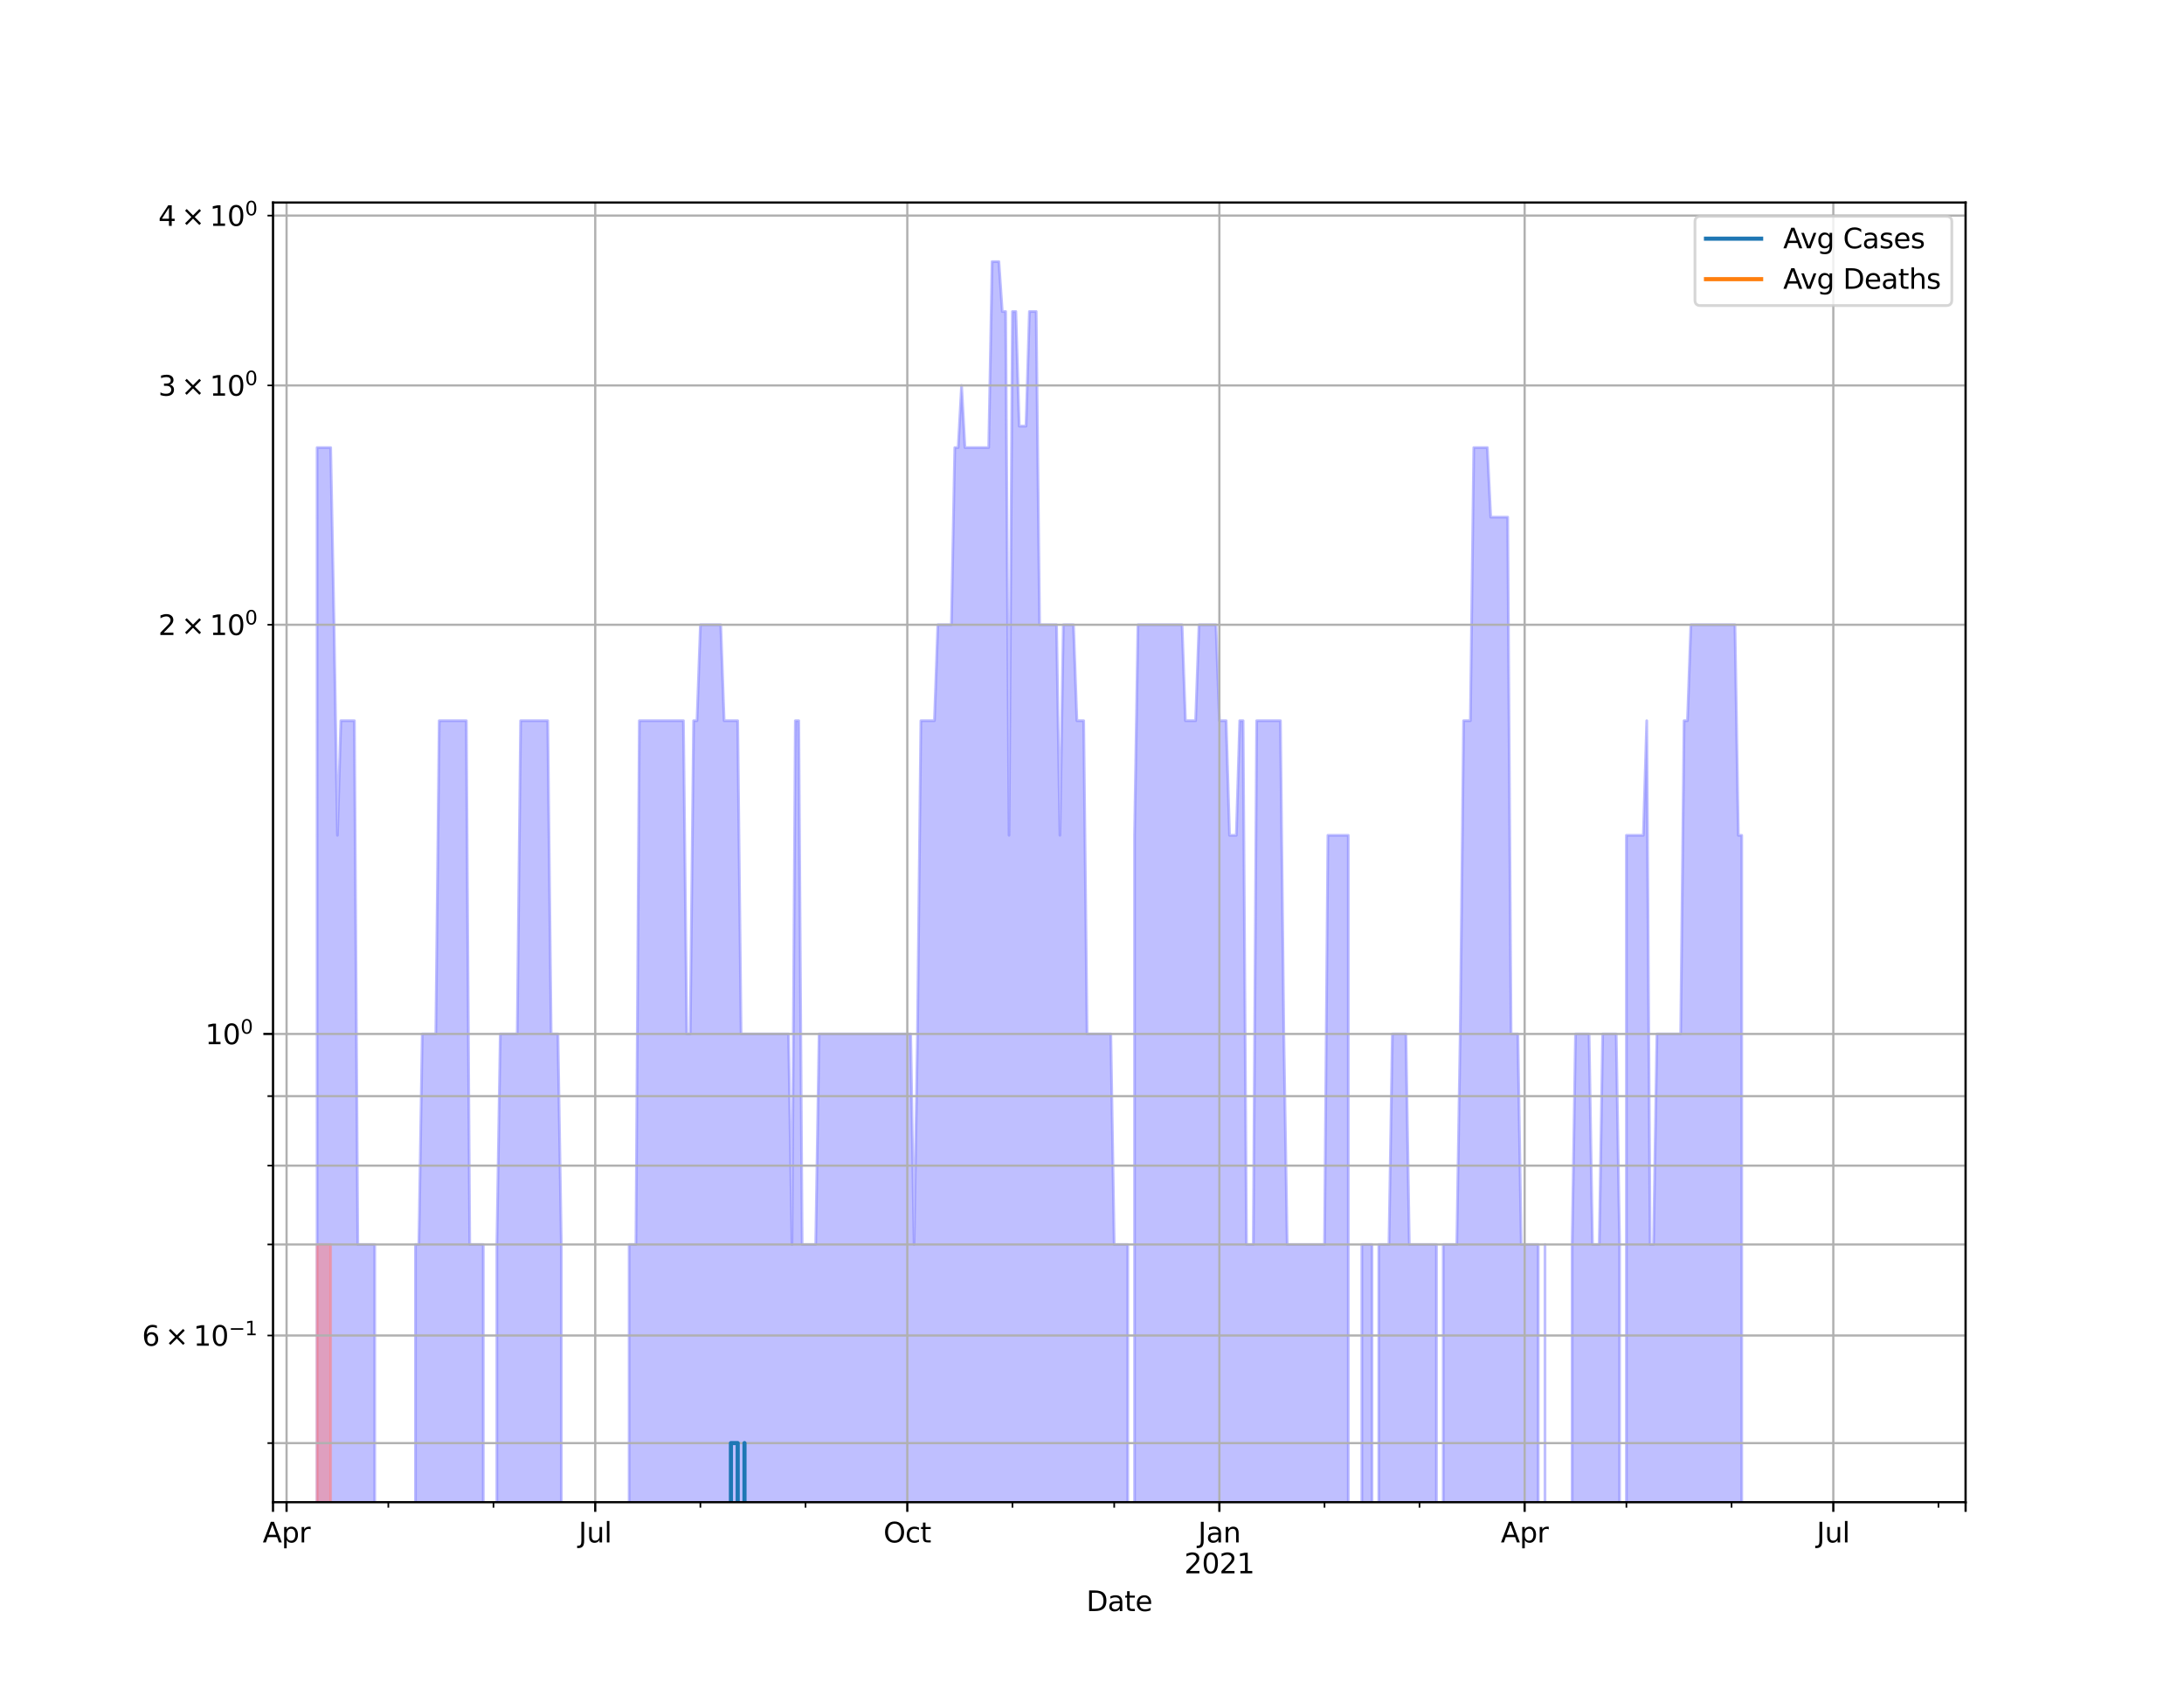 <?xml version="1.0" encoding="utf-8" standalone="no"?>
<!DOCTYPE svg PUBLIC "-//W3C//DTD SVG 1.1//EN"
  "http://www.w3.org/Graphics/SVG/1.1/DTD/svg11.dtd">
<svg height="612pt" version="1.1" viewBox="0 0 792 612" width="792pt" xmlns="http://www.w3.org/2000/svg" xmlns:xlink="http://www.w3.org/1999/xlink">
 <defs>
  <style type="text/css">*{stroke-linecap:butt;stroke-linejoin:round;}</style>
 </defs>
 <g id="figure_1">
  <g id="patch_1">
   <path d="M 0 612 
L 792 612 
L 792 0 
L 0 0 
z
" style="fill:#ffffff;"/>
  </g>
  <g id="axes_1">
   <g id="patch_2">
    <path d="M 99 544.68 
L 712.8 544.68 
L 712.8 73.44 
L 99 73.44 
z
" style="fill:#ffffff;"/>
   </g>
   <g id="PolyCollection_1">
    <path clip-path="url(#p68e2955192)" d="M 99 493223.916 
L 99 493223.916 
L 100.23 493223.916 
L 101.46 493223.916 
L 102.69 493223.916 
L 103.92 493223.916 
L 105.15 493223.916 
L 106.38 493223.916 
L 107.61 493223.916 
L 108.84 493223.916 
L 110.071 493223.916 
L 111.301 493223.916 
L 112.531 493223.916 
L 113.761 493223.916 
L 114.991 162.3 
L 116.221 162.3 
L 117.451 162.3 
L 118.681 162.3 
L 119.911 162.3 
L 121.141 226.535 
L 122.371 302.879 
L 123.601 261.321 
L 124.831 261.321 
L 126.061 261.321 
L 127.291 261.321 
L 128.521 261.321 
L 129.752 451.241 
L 130.982 451.241 
L 132.212 451.241 
L 133.442 451.241 
L 134.672 451.241 
L 135.902 451.241 
L 137.132 493223.916 
L 138.362 493223.916 
L 139.592 493223.916 
L 140.822 493223.916 
L 142.052 493223.916 
L 143.282 493223.916 
L 144.512 493223.916 
L 145.742 493223.916 
L 146.972 493223.916 
L 148.202 493223.916 
L 149.432 493223.916 
L 150.663 451.241 
L 151.893 451.241 
L 153.123 374.898 
L 154.353 374.898 
L 155.583 374.898 
L 156.813 374.898 
L 158.043 374.898 
L 159.273 261.321 
L 160.503 261.321 
L 161.733 261.321 
L 162.963 261.321 
L 164.193 261.321 
L 165.423 261.321 
L 166.653 261.321 
L 167.883 261.321 
L 169.113 261.321 
L 170.343 451.241 
L 171.574 451.241 
L 172.804 451.241 
L 174.034 451.241 
L 175.264 451.241 
L 176.494 493223.916 
L 177.724 493223.916 
L 178.954 493223.916 
L 180.184 451.241 
L 181.414 374.898 
L 182.644 374.898 
L 183.874 374.898 
L 185.104 374.898 
L 186.334 374.898 
L 187.564 374.898 
L 188.794 261.321 
L 190.024 261.321 
L 191.255 261.321 
L 192.485 261.321 
L 193.715 261.321 
L 194.945 261.321 
L 196.175 261.321 
L 197.405 261.321 
L 198.635 261.321 
L 199.865 374.898 
L 201.095 374.898 
L 202.325 374.898 
L 203.555 451.241 
L 204.785 493223.916 
L 206.015 493223.916 
L 207.245 493223.916 
L 208.475 493223.916 
L 209.705 493223.916 
L 210.935 493223.916 
L 212.166 493223.916 
L 213.396 493223.916 
L 214.626 493223.916 
L 215.856 493223.916 
L 217.086 493223.916 
L 218.316 493223.916 
L 219.546 493223.916 
L 220.776 493223.916 
L 222.006 493223.916 
L 223.236 493223.916 
L 224.466 493223.916 
L 225.696 493223.916 
L 226.926 493223.916 
L 228.156 451.241 
L 229.386 451.241 
L 230.616 451.241 
L 231.846 261.321 
L 233.077 261.321 
L 234.307 261.321 
L 235.537 261.321 
L 236.767 261.321 
L 237.997 261.321 
L 239.227 261.321 
L 240.457 261.321 
L 241.687 261.321 
L 242.917 261.321 
L 244.147 261.321 
L 245.377 261.321 
L 246.607 261.321 
L 247.837 261.321 
L 249.067 374.898 
L 250.297 374.898 
L 251.527 261.321 
L 252.758 261.321 
L 253.988 226.535 
L 255.218 226.535 
L 256.448 226.535 
L 257.678 226.535 
L 258.908 226.535 
L 260.138 226.535 
L 261.368 226.535 
L 262.598 261.321 
L 263.828 261.321 
L 265.058 261.321 
L 266.288 261.321 
L 267.518 261.321 
L 268.748 374.898 
L 269.978 374.898 
L 271.208 374.898 
L 272.438 374.898 
L 273.669 374.898 
L 274.899 374.898 
L 276.129 374.898 
L 277.359 374.898 
L 278.589 374.898 
L 279.819 374.898 
L 281.049 374.898 
L 282.279 374.898 
L 283.509 374.898 
L 284.739 374.898 
L 285.969 374.898 
L 287.199 451.241 
L 288.429 261.321 
L 289.659 261.321 
L 290.889 451.241 
L 292.119 451.241 
L 293.349 451.241 
L 294.58 451.241 
L 295.81 451.241 
L 297.04 374.898 
L 298.27 374.898 
L 299.5 374.898 
L 300.73 374.898 
L 301.96 374.898 
L 303.19 374.898 
L 304.42 374.898 
L 305.65 374.898 
L 306.88 374.898 
L 308.11 374.898 
L 309.34 374.898 
L 310.57 374.898 
L 311.8 374.898 
L 313.03 374.898 
L 314.261 374.898 
L 315.491 374.898 
L 316.721 374.898 
L 317.951 374.898 
L 319.181 374.898 
L 320.411 374.898 
L 321.641 374.898 
L 322.871 374.898 
L 324.101 374.898 
L 325.331 374.898 
L 326.561 374.898 
L 327.791 374.898 
L 329.021 374.898 
L 330.251 374.898 
L 331.481 451.241 
L 332.711 374.898 
L 333.941 261.321 
L 335.172 261.321 
L 336.402 261.321 
L 337.632 261.321 
L 338.862 261.321 
L 340.092 226.535 
L 341.322 226.535 
L 342.552 226.535 
L 343.782 226.535 
L 345.012 226.535 
L 346.242 162.3 
L 347.472 162.3 
L 348.702 139.749 
L 349.932 162.3 
L 351.162 162.3 
L 352.392 162.3 
L 353.622 162.3 
L 354.853 162.3 
L 356.083 162.3 
L 357.313 162.3 
L 358.543 162.3 
L 359.773 94.86 
L 361.003 94.86 
L 362.233 94.86 
L 363.463 112.959 
L 364.693 112.959 
L 365.923 302.879 
L 367.153 112.959 
L 368.383 112.959 
L 369.613 154.516 
L 370.843 154.516 
L 372.073 154.516 
L 373.303 112.959 
L 374.533 112.959 
L 375.764 112.959 
L 376.994 226.535 
L 378.224 226.535 
L 379.454 226.535 
L 380.684 226.535 
L 381.914 226.535 
L 383.144 226.535 
L 384.374 302.879 
L 385.604 226.535 
L 386.834 226.535 
L 388.064 226.535 
L 389.294 226.535 
L 390.524 261.321 
L 391.754 261.321 
L 392.984 261.321 
L 394.214 374.898 
L 395.444 374.898 
L 396.675 374.898 
L 397.905 374.898 
L 399.135 374.898 
L 400.365 374.898 
L 401.595 374.898 
L 402.825 374.898 
L 404.055 451.241 
L 405.285 451.241 
L 406.515 451.241 
L 407.745 451.241 
L 408.975 451.241 
L 410.205 493223.916 
L 411.435 302.879 
L 412.665 226.535 
L 413.895 226.535 
L 415.125 226.535 
L 416.356 226.535 
L 417.586 226.535 
L 418.816 226.535 
L 420.046 226.535 
L 421.276 226.535 
L 422.506 226.535 
L 423.736 226.535 
L 424.966 226.535 
L 426.196 226.535 
L 427.426 226.535 
L 428.656 226.535 
L 429.886 261.321 
L 431.116 261.321 
L 432.346 261.321 
L 433.576 261.321 
L 434.806 226.535 
L 436.036 226.535 
L 437.267 226.535 
L 438.497 226.535 
L 439.727 226.535 
L 440.957 226.535 
L 442.187 261.321 
L 443.417 261.321 
L 444.647 261.321 
L 445.877 302.879 
L 447.107 302.879 
L 448.337 302.879 
L 449.567 261.321 
L 450.797 261.321 
L 452.027 451.241 
L 453.257 451.241 
L 454.487 451.241 
L 455.717 261.321 
L 456.947 261.321 
L 458.178 261.321 
L 459.408 261.321 
L 460.638 261.321 
L 461.868 261.321 
L 463.098 261.321 
L 464.328 261.321 
L 465.558 374.898 
L 466.788 451.241 
L 468.018 451.241 
L 469.248 451.241 
L 470.478 451.241 
L 471.708 451.241 
L 472.938 451.241 
L 474.168 451.241 
L 475.398 451.241 
L 476.628 451.241 
L 477.859 451.241 
L 479.089 451.241 
L 480.319 451.241 
L 481.549 302.879 
L 482.779 302.879 
L 484.009 302.879 
L 485.239 302.879 
L 486.469 302.879 
L 487.699 302.879 
L 488.929 302.879 
L 490.159 493223.916 
L 491.389 493223.916 
L 492.619 493223.916 
L 493.849 451.241 
L 495.079 451.241 
L 496.309 451.241 
L 497.539 451.241 
L 498.77 493223.916 
L 500 451.241 
L 501.23 451.241 
L 502.46 451.241 
L 503.69 451.241 
L 504.92 374.898 
L 506.15 374.898 
L 507.38 374.898 
L 508.61 374.898 
L 509.84 374.898 
L 511.07 451.241 
L 512.3 451.241 
L 513.53 451.241 
L 514.76 451.241 
L 515.99 451.241 
L 517.22 451.241 
L 518.451 451.241 
L 519.681 451.241 
L 520.911 451.241 
L 522.141 493223.916 
L 523.371 451.241 
L 524.601 451.241 
L 525.831 451.241 
L 527.061 451.241 
L 528.291 451.241 
L 529.521 374.898 
L 530.751 261.321 
L 531.981 261.321 
L 533.211 261.321 
L 534.441 162.3 
L 535.671 162.3 
L 536.901 162.3 
L 538.131 162.3 
L 539.362 162.3 
L 540.592 187.511 
L 541.822 187.511 
L 543.052 187.511 
L 544.282 187.511 
L 545.512 187.511 
L 546.742 187.511 
L 547.972 374.898 
L 549.202 374.898 
L 550.432 374.898 
L 551.662 451.241 
L 552.892 451.241 
L 554.122 451.241 
L 555.352 451.241 
L 556.582 451.241 
L 557.812 451.241 
L 559.042 493223.916 
L 560.273 451.241 
L 561.503 493223.916 
L 562.733 493223.916 
L 563.963 493223.916 
L 565.193 493223.916 
L 566.423 493223.916 
L 567.653 493223.916 
L 568.883 493223.916 
L 570.113 451.241 
L 571.343 374.898 
L 572.573 374.898 
L 573.803 374.898 
L 575.033 374.898 
L 576.263 374.898 
L 577.493 451.241 
L 578.723 451.241 
L 579.954 451.241 
L 581.184 374.898 
L 582.414 374.898 
L 583.644 374.898 
L 584.874 374.898 
L 586.104 374.898 
L 587.334 451.241 
L 588.564 493223.916 
L 589.794 302.879 
L 591.024 302.879 
L 592.254 302.879 
L 593.484 302.879 
L 594.714 302.879 
L 595.944 302.879 
L 597.174 261.321 
L 598.404 451.241 
L 599.634 451.241 
L 600.865 374.898 
L 602.095 374.898 
L 603.325 374.898 
L 604.555 374.898 
L 605.785 374.898 
L 607.015 374.898 
L 608.245 374.898 
L 609.475 374.898 
L 610.705 261.321 
L 611.935 261.321 
L 613.165 226.535 
L 614.395 226.535 
L 615.625 226.535 
L 616.855 226.535 
L 618.085 226.535 
L 619.315 226.535 
L 620.545 226.535 
L 621.776 226.535 
L 623.006 226.535 
L 624.236 226.535 
L 625.466 226.535 
L 626.696 226.535 
L 627.926 226.535 
L 629.156 226.535 
L 630.386 302.879 
L 631.616 302.879 
L 632.846 493223.916 
L 634.076 493223.916 
L 635.306 493223.916 
L 636.536 493223.916 
L 637.766 493223.916 
L 638.996 493223.916 
L 640.226 493223.916 
L 641.457 493223.916 
L 642.687 493223.916 
L 643.917 493223.916 
L 645.147 493223.916 
L 646.377 493223.916 
L 647.607 493223.916 
L 648.837 493223.916 
L 650.067 493223.916 
L 651.297 493223.916 
L 652.527 493223.916 
L 653.757 493223.916 
L 654.987 493223.916 
L 656.217 493223.916 
L 657.447 493223.916 
L 658.677 493223.916 
L 659.907 493223.916 
L 661.137 493223.916 
L 662.368 493223.916 
L 663.598 493223.916 
L 664.828 493223.916 
L 666.058 493223.916 
L 667.288 493223.916 
L 668.518 493223.916 
L 669.748 493223.916 
L 670.978 493223.916 
L 672.208 493223.916 
L 673.438 493223.916 
L 674.668 493223.916 
L 675.898 493223.916 
L 677.128 493223.916 
L 678.358 493223.916 
L 679.588 493223.916 
L 680.818 493223.916 
L 682.048 493223.916 
L 683.279 493223.916 
L 684.509 493223.916 
L 685.739 493223.916 
L 686.969 493223.916 
L 688.199 493223.916 
L 689.429 493223.916 
L 690.659 493223.916 
L 691.889 493223.916 
L 693.119 493223.916 
L 694.349 493223.916 
L 695.579 493223.916 
L 696.809 493223.916 
L 698.039 493223.916 
L 699.269 493223.916 
L 700.499 493223.916 
L 701.729 493223.916 
L 702.96 493223.916 
L 704.19 493223.916 
L 705.42 493223.916 
L 706.65 493223.916 
L 707.88 493223.916 
L 709.11 493223.916 
L 710.34 493223.916 
L 711.57 493223.916 
L 712.8 493223.916 
L 712.8 493223.916 
L 712.8 493223.916 
L 711.57 493223.916 
L 710.34 493223.916 
L 709.11 493223.916 
L 707.88 493223.916 
L 706.65 493223.916 
L 705.42 493223.916 
L 704.19 493223.916 
L 702.96 493223.916 
L 701.729 493223.916 
L 700.499 493223.916 
L 699.269 493223.916 
L 698.039 493223.916 
L 696.809 493223.916 
L 695.579 493223.916 
L 694.349 493223.916 
L 693.119 493223.916 
L 691.889 493223.916 
L 690.659 493223.916 
L 689.429 493223.916 
L 688.199 493223.916 
L 686.969 493223.916 
L 685.739 493223.916 
L 684.509 493223.916 
L 683.279 493223.916 
L 682.048 493223.916 
L 680.818 493223.916 
L 679.588 493223.916 
L 678.358 493223.916 
L 677.128 493223.916 
L 675.898 493223.916 
L 674.668 493223.916 
L 673.438 493223.916 
L 672.208 493223.916 
L 670.978 493223.916 
L 669.748 493223.916 
L 668.518 493223.916 
L 667.288 493223.916 
L 666.058 493223.916 
L 664.828 493223.916 
L 663.598 493223.916 
L 662.368 493223.916 
L 661.137 493223.916 
L 659.907 493223.916 
L 658.677 493223.916 
L 657.447 493223.916 
L 656.217 493223.916 
L 654.987 493223.916 
L 653.757 493223.916 
L 652.527 493223.916 
L 651.297 493223.916 
L 650.067 493223.916 
L 648.837 493223.916 
L 647.607 493223.916 
L 646.377 493223.916 
L 645.147 493223.916 
L 643.917 493223.916 
L 642.687 493223.916 
L 641.457 493223.916 
L 640.226 493223.916 
L 638.996 493223.916 
L 637.766 493223.916 
L 636.536 493223.916 
L 635.306 493223.916 
L 634.076 493223.916 
L 632.846 493223.916 
L 631.616 493223.916 
L 630.386 493223.916 
L 629.156 493223.916 
L 627.926 493223.916 
L 626.696 493223.916 
L 625.466 493223.916 
L 624.236 493223.916 
L 623.006 493223.916 
L 621.776 493223.916 
L 620.545 493223.916 
L 619.315 493223.916 
L 618.085 493223.916 
L 616.855 493223.916 
L 615.625 493223.916 
L 614.395 493223.916 
L 613.165 493223.916 
L 611.935 493223.916 
L 610.705 493223.916 
L 609.475 493223.916 
L 608.245 493223.916 
L 607.015 493223.916 
L 605.785 493223.916 
L 604.555 493223.916 
L 603.325 493223.916 
L 602.095 493223.916 
L 600.865 493223.916 
L 599.634 493223.916 
L 598.404 493223.916 
L 597.174 493223.916 
L 595.944 493223.916 
L 594.714 493223.916 
L 593.484 493223.916 
L 592.254 493223.916 
L 591.024 493223.916 
L 589.794 493223.916 
L 588.564 493223.916 
L 587.334 493223.916 
L 586.104 493223.916 
L 584.874 493223.916 
L 583.644 493223.916 
L 582.414 493223.916 
L 581.184 493223.916 
L 579.954 493223.916 
L 578.723 493223.916 
L 577.493 493223.916 
L 576.263 493223.916 
L 575.033 493223.916 
L 573.803 493223.916 
L 572.573 493223.916 
L 571.343 493223.916 
L 570.113 493223.916 
L 568.883 493223.916 
L 567.653 493223.916 
L 566.423 493223.916 
L 565.193 493223.916 
L 563.963 493223.916 
L 562.733 493223.916 
L 561.503 493223.916 
L 560.273 493223.916 
L 559.042 493223.916 
L 557.812 493223.916 
L 556.582 493223.916 
L 555.352 493223.916 
L 554.122 493223.916 
L 552.892 493223.916 
L 551.662 493223.916 
L 550.432 493223.916 
L 549.202 493223.916 
L 547.972 493223.916 
L 546.742 493223.916 
L 545.512 493223.916 
L 544.282 493223.916 
L 543.052 493223.916 
L 541.822 493223.916 
L 540.592 493223.916 
L 539.362 493223.916 
L 538.131 493223.916 
L 536.901 493223.916 
L 535.671 493223.916 
L 534.441 493223.916 
L 533.211 493223.916 
L 531.981 493223.916 
L 530.751 493223.916 
L 529.521 493223.916 
L 528.291 493223.916 
L 527.061 493223.916 
L 525.831 493223.916 
L 524.601 493223.916 
L 523.371 493223.916 
L 522.141 493223.916 
L 520.911 493223.916 
L 519.681 493223.916 
L 518.451 493223.916 
L 517.22 493223.916 
L 515.99 493223.916 
L 514.76 493223.916 
L 513.53 493223.916 
L 512.3 493223.916 
L 511.07 493223.916 
L 509.84 493223.916 
L 508.61 493223.916 
L 507.38 493223.916 
L 506.15 493223.916 
L 504.92 493223.916 
L 503.69 493223.916 
L 502.46 493223.916 
L 501.23 493223.916 
L 500 493223.916 
L 498.77 493223.916 
L 497.539 493223.916 
L 496.309 493223.916 
L 495.079 493223.916 
L 493.849 493223.916 
L 492.619 493223.916 
L 491.389 493223.916 
L 490.159 493223.916 
L 488.929 493223.916 
L 487.699 493223.916 
L 486.469 493223.916 
L 485.239 493223.916 
L 484.009 493223.916 
L 482.779 493223.916 
L 481.549 493223.916 
L 480.319 493223.916 
L 479.089 493223.916 
L 477.859 493223.916 
L 476.628 493223.916 
L 475.398 493223.916 
L 474.168 493223.916 
L 472.938 493223.916 
L 471.708 493223.916 
L 470.478 493223.916 
L 469.248 493223.916 
L 468.018 493223.916 
L 466.788 493223.916 
L 465.558 493223.916 
L 464.328 493223.916 
L 463.098 493223.916 
L 461.868 493223.916 
L 460.638 493223.916 
L 459.408 493223.916 
L 458.178 493223.916 
L 456.947 493223.916 
L 455.717 493223.916 
L 454.487 493223.916 
L 453.257 493223.916 
L 452.027 493223.916 
L 450.797 493223.916 
L 449.567 493223.916 
L 448.337 493223.916 
L 447.107 493223.916 
L 445.877 493223.916 
L 444.647 493223.916 
L 443.417 493223.916 
L 442.187 493223.916 
L 440.957 493223.916 
L 439.727 493223.916 
L 438.497 493223.916 
L 437.267 493223.916 
L 436.036 493223.916 
L 434.806 493223.916 
L 433.576 493223.916 
L 432.346 493223.916 
L 431.116 493223.916 
L 429.886 493223.916 
L 428.656 493223.916 
L 427.426 493223.916 
L 426.196 493223.916 
L 424.966 493223.916 
L 423.736 493223.916 
L 422.506 493223.916 
L 421.276 493223.916 
L 420.046 493223.916 
L 418.816 493223.916 
L 417.586 493223.916 
L 416.356 493223.916 
L 415.125 493223.916 
L 413.895 493223.916 
L 412.665 493223.916 
L 411.435 493223.916 
L 410.205 493223.916 
L 408.975 493223.916 
L 407.745 493223.916 
L 406.515 493223.916 
L 405.285 493223.916 
L 404.055 493223.916 
L 402.825 493223.916 
L 401.595 493223.916 
L 400.365 493223.916 
L 399.135 493223.916 
L 397.905 493223.916 
L 396.675 493223.916 
L 395.444 493223.916 
L 394.214 493223.916 
L 392.984 493223.916 
L 391.754 493223.916 
L 390.524 493223.916 
L 389.294 493223.916 
L 388.064 493223.916 
L 386.834 493223.916 
L 385.604 493223.916 
L 384.374 493223.916 
L 383.144 493223.916 
L 381.914 493223.916 
L 380.684 493223.916 
L 379.454 493223.916 
L 378.224 493223.916 
L 376.994 493223.916 
L 375.764 493223.916 
L 374.533 493223.916 
L 373.303 493223.916 
L 372.073 493223.916 
L 370.843 493223.916 
L 369.613 493223.916 
L 368.383 493223.916 
L 367.153 493223.916 
L 365.923 493223.916 
L 364.693 493223.916 
L 363.463 493223.916 
L 362.233 493223.916 
L 361.003 493223.916 
L 359.773 493223.916 
L 358.543 493223.916 
L 357.313 493223.916 
L 356.083 493223.916 
L 354.853 493223.916 
L 353.622 493223.916 
L 352.392 493223.916 
L 351.162 493223.916 
L 349.932 493223.916 
L 348.702 493223.916 
L 347.472 493223.916 
L 346.242 493223.916 
L 345.012 493223.916 
L 343.782 493223.916 
L 342.552 493223.916 
L 341.322 493223.916 
L 340.092 493223.916 
L 338.862 493223.916 
L 337.632 493223.916 
L 336.402 493223.916 
L 335.172 493223.916 
L 333.941 493223.916 
L 332.711 493223.916 
L 331.481 493223.916 
L 330.251 493223.916 
L 329.021 493223.916 
L 327.791 493223.916 
L 326.561 493223.916 
L 325.331 493223.916 
L 324.101 493223.916 
L 322.871 493223.916 
L 321.641 493223.916 
L 320.411 493223.916 
L 319.181 493223.916 
L 317.951 493223.916 
L 316.721 493223.916 
L 315.491 493223.916 
L 314.261 493223.916 
L 313.03 493223.916 
L 311.8 493223.916 
L 310.57 493223.916 
L 309.34 493223.916 
L 308.11 493223.916 
L 306.88 493223.916 
L 305.65 493223.916 
L 304.42 493223.916 
L 303.19 493223.916 
L 301.96 493223.916 
L 300.73 493223.916 
L 299.5 493223.916 
L 298.27 493223.916 
L 297.04 493223.916 
L 295.81 493223.916 
L 294.58 493223.916 
L 293.349 493223.916 
L 292.119 493223.916 
L 290.889 493223.916 
L 289.659 493223.916 
L 288.429 493223.916 
L 287.199 493223.916 
L 285.969 493223.916 
L 284.739 493223.916 
L 283.509 493223.916 
L 282.279 493223.916 
L 281.049 493223.916 
L 279.819 493223.916 
L 278.589 493223.916 
L 277.359 493223.916 
L 276.129 493223.916 
L 274.899 493223.916 
L 273.669 493223.916 
L 272.438 493223.916 
L 271.208 493223.916 
L 269.978 493223.916 
L 268.748 493223.916 
L 267.518 493223.916 
L 266.288 493223.916 
L 265.058 493223.916 
L 263.828 493223.916 
L 262.598 493223.916 
L 261.368 493223.916 
L 260.138 493223.916 
L 258.908 493223.916 
L 257.678 493223.916 
L 256.448 493223.916 
L 255.218 493223.916 
L 253.988 493223.916 
L 252.758 493223.916 
L 251.527 493223.916 
L 250.297 493223.916 
L 249.067 493223.916 
L 247.837 493223.916 
L 246.607 493223.916 
L 245.377 493223.916 
L 244.147 493223.916 
L 242.917 493223.916 
L 241.687 493223.916 
L 240.457 493223.916 
L 239.227 493223.916 
L 237.997 493223.916 
L 236.767 493223.916 
L 235.537 493223.916 
L 234.307 493223.916 
L 233.077 493223.916 
L 231.846 493223.916 
L 230.616 493223.916 
L 229.386 493223.916 
L 228.156 493223.916 
L 226.926 493223.916 
L 225.696 493223.916 
L 224.466 493223.916 
L 223.236 493223.916 
L 222.006 493223.916 
L 220.776 493223.916 
L 219.546 493223.916 
L 218.316 493223.916 
L 217.086 493223.916 
L 215.856 493223.916 
L 214.626 493223.916 
L 213.396 493223.916 
L 212.166 493223.916 
L 210.935 493223.916 
L 209.705 493223.916 
L 208.475 493223.916 
L 207.245 493223.916 
L 206.015 493223.916 
L 204.785 493223.916 
L 203.555 493223.916 
L 202.325 493223.916 
L 201.095 493223.916 
L 199.865 493223.916 
L 198.635 493223.916 
L 197.405 493223.916 
L 196.175 493223.916 
L 194.945 493223.916 
L 193.715 493223.916 
L 192.485 493223.916 
L 191.255 493223.916 
L 190.024 493223.916 
L 188.794 493223.916 
L 187.564 493223.916 
L 186.334 493223.916 
L 185.104 493223.916 
L 183.874 493223.916 
L 182.644 493223.916 
L 181.414 493223.916 
L 180.184 493223.916 
L 178.954 493223.916 
L 177.724 493223.916 
L 176.494 493223.916 
L 175.264 493223.916 
L 174.034 493223.916 
L 172.804 493223.916 
L 171.574 493223.916 
L 170.343 493223.916 
L 169.113 493223.916 
L 167.883 493223.916 
L 166.653 493223.916 
L 165.423 493223.916 
L 164.193 493223.916 
L 162.963 493223.916 
L 161.733 493223.916 
L 160.503 493223.916 
L 159.273 493223.916 
L 158.043 493223.916 
L 156.813 493223.916 
L 155.583 493223.916 
L 154.353 493223.916 
L 153.123 493223.916 
L 151.893 493223.916 
L 150.663 493223.916 
L 149.432 493223.916 
L 148.202 493223.916 
L 146.972 493223.916 
L 145.742 493223.916 
L 144.512 493223.916 
L 143.282 493223.916 
L 142.052 493223.916 
L 140.822 493223.916 
L 139.592 493223.916 
L 138.362 493223.916 
L 137.132 493223.916 
L 135.902 493223.916 
L 134.672 493223.916 
L 133.442 493223.916 
L 132.212 493223.916 
L 130.982 493223.916 
L 129.752 493223.916 
L 128.521 493223.916 
L 127.291 493223.916 
L 126.061 493223.916 
L 124.831 493223.916 
L 123.601 493223.916 
L 122.371 493223.916 
L 121.141 493223.916 
L 119.911 493223.916 
L 118.681 493223.916 
L 117.451 493223.916 
L 116.221 493223.916 
L 114.991 493223.916 
L 113.761 493223.916 
L 112.531 493223.916 
L 111.301 493223.916 
L 110.071 493223.916 
L 108.84 493223.916 
L 107.61 493223.916 
L 106.38 493223.916 
L 105.15 493223.916 
L 103.92 493223.916 
L 102.69 493223.916 
L 101.46 493223.916 
L 100.23 493223.916 
L 99 493223.916 
z
" style="fill:#8080ff;fill-opacity:0.5;stroke:#8080ff;stroke-opacity:0.5;"/>
   </g>
   <g id="PolyCollection_2">
    <path clip-path="url(#p68e2955192)" d="M 99 493223.916 
L 99 493223.916 
L 100.23 493223.916 
L 101.46 493223.916 
L 102.69 493223.916 
L 103.92 493223.916 
L 105.15 493223.916 
L 106.38 493223.916 
L 107.61 493223.916 
L 108.84 493223.916 
L 110.071 493223.916 
L 111.301 493223.916 
L 112.531 493223.916 
L 113.761 493223.916 
L 114.991 451.241 
L 116.221 451.241 
L 117.451 451.241 
L 118.681 451.241 
L 119.911 451.241 
L 121.141 493223.916 
L 122.371 493223.916 
L 123.601 493223.916 
L 124.831 493223.916 
L 126.061 493223.916 
L 127.291 493223.916 
L 128.521 493223.916 
L 129.752 493223.916 
L 130.982 493223.916 
L 132.212 493223.916 
L 133.442 493223.916 
L 134.672 493223.916 
L 135.902 493223.916 
L 137.132 493223.916 
L 138.362 493223.916 
L 139.592 493223.916 
L 140.822 493223.916 
L 142.052 493223.916 
L 143.282 493223.916 
L 144.512 493223.916 
L 145.742 493223.916 
L 146.972 493223.916 
L 148.202 493223.916 
L 149.432 493223.916 
L 150.663 493223.916 
L 151.893 493223.916 
L 153.123 493223.916 
L 154.353 493223.916 
L 155.583 493223.916 
L 156.813 493223.916 
L 158.043 493223.916 
L 159.273 493223.916 
L 160.503 493223.916 
L 161.733 493223.916 
L 162.963 493223.916 
L 164.193 493223.916 
L 165.423 493223.916 
L 166.653 493223.916 
L 167.883 493223.916 
L 169.113 493223.916 
L 170.343 493223.916 
L 171.574 493223.916 
L 172.804 493223.916 
L 174.034 493223.916 
L 175.264 493223.916 
L 176.494 493223.916 
L 177.724 493223.916 
L 178.954 493223.916 
L 180.184 493223.916 
L 181.414 493223.916 
L 182.644 493223.916 
L 183.874 493223.916 
L 185.104 493223.916 
L 186.334 493223.916 
L 187.564 493223.916 
L 188.794 493223.916 
L 190.024 493223.916 
L 191.255 493223.916 
L 192.485 493223.916 
L 193.715 493223.916 
L 194.945 493223.916 
L 196.175 493223.916 
L 197.405 493223.916 
L 198.635 493223.916 
L 199.865 493223.916 
L 201.095 493223.916 
L 202.325 493223.916 
L 203.555 493223.916 
L 204.785 493223.916 
L 206.015 493223.916 
L 207.245 493223.916 
L 208.475 493223.916 
L 209.705 493223.916 
L 210.935 493223.916 
L 212.166 493223.916 
L 213.396 493223.916 
L 214.626 493223.916 
L 215.856 493223.916 
L 217.086 493223.916 
L 218.316 493223.916 
L 219.546 493223.916 
L 220.776 493223.916 
L 222.006 493223.916 
L 223.236 493223.916 
L 224.466 493223.916 
L 225.696 493223.916 
L 226.926 493223.916 
L 228.156 493223.916 
L 229.386 493223.916 
L 230.616 493223.916 
L 231.846 493223.916 
L 233.077 493223.916 
L 234.307 493223.916 
L 235.537 493223.916 
L 236.767 493223.916 
L 237.997 493223.916 
L 239.227 493223.916 
L 240.457 493223.916 
L 241.687 493223.916 
L 242.917 493223.916 
L 244.147 493223.916 
L 245.377 493223.916 
L 246.607 493223.916 
L 247.837 493223.916 
L 249.067 493223.916 
L 250.297 493223.916 
L 251.527 493223.916 
L 252.758 493223.916 
L 253.988 493223.916 
L 255.218 493223.916 
L 256.448 493223.916 
L 257.678 493223.916 
L 258.908 493223.916 
L 260.138 493223.916 
L 261.368 493223.916 
L 262.598 493223.916 
L 263.828 493223.916 
L 265.058 493223.916 
L 266.288 493223.916 
L 267.518 493223.916 
L 268.748 493223.916 
L 269.978 493223.916 
L 271.208 493223.916 
L 272.438 493223.916 
L 273.669 493223.916 
L 274.899 493223.916 
L 276.129 493223.916 
L 277.359 493223.916 
L 278.589 493223.916 
L 279.819 493223.916 
L 281.049 493223.916 
L 282.279 493223.916 
L 283.509 493223.916 
L 284.739 493223.916 
L 285.969 493223.916 
L 287.199 493223.916 
L 288.429 493223.916 
L 289.659 493223.916 
L 290.889 493223.916 
L 292.119 493223.916 
L 293.349 493223.916 
L 294.58 493223.916 
L 295.81 493223.916 
L 297.04 493223.916 
L 298.27 493223.916 
L 299.5 493223.916 
L 300.73 493223.916 
L 301.96 493223.916 
L 303.19 493223.916 
L 304.42 493223.916 
L 305.65 493223.916 
L 306.88 493223.916 
L 308.11 493223.916 
L 309.34 493223.916 
L 310.57 493223.916 
L 311.8 493223.916 
L 313.03 493223.916 
L 314.261 493223.916 
L 315.491 493223.916 
L 316.721 493223.916 
L 317.951 493223.916 
L 319.181 493223.916 
L 320.411 493223.916 
L 321.641 493223.916 
L 322.871 493223.916 
L 324.101 493223.916 
L 325.331 493223.916 
L 326.561 493223.916 
L 327.791 493223.916 
L 329.021 493223.916 
L 330.251 493223.916 
L 331.481 493223.916 
L 332.711 493223.916 
L 333.941 493223.916 
L 335.172 493223.916 
L 336.402 493223.916 
L 337.632 493223.916 
L 338.862 493223.916 
L 340.092 493223.916 
L 341.322 493223.916 
L 342.552 493223.916 
L 343.782 493223.916 
L 345.012 493223.916 
L 346.242 493223.916 
L 347.472 493223.916 
L 348.702 493223.916 
L 349.932 493223.916 
L 351.162 493223.916 
L 352.392 493223.916 
L 353.622 493223.916 
L 354.853 493223.916 
L 356.083 493223.916 
L 357.313 493223.916 
L 358.543 493223.916 
L 359.773 493223.916 
L 361.003 493223.916 
L 362.233 493223.916 
L 363.463 493223.916 
L 364.693 493223.916 
L 365.923 493223.916 
L 367.153 493223.916 
L 368.383 493223.916 
L 369.613 493223.916 
L 370.843 493223.916 
L 372.073 493223.916 
L 373.303 493223.916 
L 374.533 493223.916 
L 375.764 493223.916 
L 376.994 493223.916 
L 378.224 493223.916 
L 379.454 493223.916 
L 380.684 493223.916 
L 381.914 493223.916 
L 383.144 493223.916 
L 384.374 493223.916 
L 385.604 493223.916 
L 386.834 493223.916 
L 388.064 493223.916 
L 389.294 493223.916 
L 390.524 493223.916 
L 391.754 493223.916 
L 392.984 493223.916 
L 394.214 493223.916 
L 395.444 493223.916 
L 396.675 493223.916 
L 397.905 493223.916 
L 399.135 493223.916 
L 400.365 493223.916 
L 401.595 493223.916 
L 402.825 493223.916 
L 404.055 493223.916 
L 405.285 493223.916 
L 406.515 493223.916 
L 407.745 493223.916 
L 408.975 493223.916 
L 410.205 493223.916 
L 411.435 493223.916 
L 412.665 493223.916 
L 413.895 493223.916 
L 415.125 493223.916 
L 416.356 493223.916 
L 417.586 493223.916 
L 418.816 493223.916 
L 420.046 493223.916 
L 421.276 493223.916 
L 422.506 493223.916 
L 423.736 493223.916 
L 424.966 493223.916 
L 426.196 493223.916 
L 427.426 493223.916 
L 428.656 493223.916 
L 429.886 493223.916 
L 431.116 493223.916 
L 432.346 493223.916 
L 433.576 493223.916 
L 434.806 493223.916 
L 436.036 493223.916 
L 437.267 493223.916 
L 438.497 493223.916 
L 439.727 493223.916 
L 440.957 493223.916 
L 442.187 493223.916 
L 443.417 493223.916 
L 444.647 493223.916 
L 445.877 493223.916 
L 447.107 493223.916 
L 448.337 493223.916 
L 449.567 493223.916 
L 450.797 493223.916 
L 452.027 493223.916 
L 453.257 493223.916 
L 454.487 493223.916 
L 455.717 493223.916 
L 456.947 493223.916 
L 458.178 493223.916 
L 459.408 493223.916 
L 460.638 493223.916 
L 461.868 493223.916 
L 463.098 493223.916 
L 464.328 493223.916 
L 465.558 493223.916 
L 466.788 493223.916 
L 468.018 493223.916 
L 469.248 493223.916 
L 470.478 493223.916 
L 471.708 493223.916 
L 472.938 493223.916 
L 474.168 493223.916 
L 475.398 493223.916 
L 476.628 493223.916 
L 477.859 493223.916 
L 479.089 493223.916 
L 480.319 493223.916 
L 481.549 493223.916 
L 482.779 493223.916 
L 484.009 493223.916 
L 485.239 493223.916 
L 486.469 493223.916 
L 487.699 493223.916 
L 488.929 493223.916 
L 490.159 493223.916 
L 491.389 493223.916 
L 492.619 493223.916 
L 493.849 493223.916 
L 495.079 493223.916 
L 496.309 493223.916 
L 497.539 493223.916 
L 498.77 493223.916 
L 500 493223.916 
L 501.23 493223.916 
L 502.46 493223.916 
L 503.69 493223.916 
L 504.92 493223.916 
L 506.15 493223.916 
L 507.38 493223.916 
L 508.61 493223.916 
L 509.84 493223.916 
L 511.07 493223.916 
L 512.3 493223.916 
L 513.53 493223.916 
L 514.76 493223.916 
L 515.99 493223.916 
L 517.22 493223.916 
L 518.451 493223.916 
L 519.681 493223.916 
L 520.911 493223.916 
L 522.141 493223.916 
L 523.371 493223.916 
L 524.601 493223.916 
L 525.831 493223.916 
L 527.061 493223.916 
L 528.291 493223.916 
L 529.521 493223.916 
L 530.751 493223.916 
L 531.981 493223.916 
L 533.211 493223.916 
L 534.441 493223.916 
L 535.671 493223.916 
L 536.901 493223.916 
L 538.131 493223.916 
L 539.362 493223.916 
L 540.592 493223.916 
L 541.822 493223.916 
L 543.052 493223.916 
L 544.282 493223.916 
L 545.512 493223.916 
L 546.742 493223.916 
L 547.972 493223.916 
L 549.202 493223.916 
L 550.432 493223.916 
L 551.662 493223.916 
L 552.892 493223.916 
L 554.122 493223.916 
L 555.352 493223.916 
L 556.582 493223.916 
L 557.812 493223.916 
L 559.042 493223.916 
L 560.273 493223.916 
L 561.503 493223.916 
L 562.733 493223.916 
L 563.963 493223.916 
L 565.193 493223.916 
L 566.423 493223.916 
L 567.653 493223.916 
L 568.883 493223.916 
L 570.113 493223.916 
L 571.343 493223.916 
L 572.573 493223.916 
L 573.803 493223.916 
L 575.033 493223.916 
L 576.263 493223.916 
L 577.493 493223.916 
L 578.723 493223.916 
L 579.954 493223.916 
L 581.184 493223.916 
L 582.414 493223.916 
L 583.644 493223.916 
L 584.874 493223.916 
L 586.104 493223.916 
L 587.334 493223.916 
L 588.564 493223.916 
L 589.794 493223.916 
L 591.024 493223.916 
L 592.254 493223.916 
L 593.484 493223.916 
L 594.714 493223.916 
L 595.944 493223.916 
L 597.174 493223.916 
L 598.404 493223.916 
L 599.634 493223.916 
L 600.865 493223.916 
L 602.095 493223.916 
L 603.325 493223.916 
L 604.555 493223.916 
L 605.785 493223.916 
L 607.015 493223.916 
L 608.245 493223.916 
L 609.475 493223.916 
L 610.705 493223.916 
L 611.935 493223.916 
L 613.165 493223.916 
L 614.395 493223.916 
L 615.625 493223.916 
L 616.855 493223.916 
L 618.085 493223.916 
L 619.315 493223.916 
L 620.545 493223.916 
L 621.776 493223.916 
L 623.006 493223.916 
L 624.236 493223.916 
L 625.466 493223.916 
L 626.696 493223.916 
L 627.926 493223.916 
L 629.156 493223.916 
L 630.386 493223.916 
L 631.616 493223.916 
L 632.846 493223.916 
L 634.076 493223.916 
L 635.306 493223.916 
L 636.536 493223.916 
L 637.766 493223.916 
L 638.996 493223.916 
L 640.226 493223.916 
L 641.457 493223.916 
L 642.687 493223.916 
L 643.917 493223.916 
L 645.147 493223.916 
L 646.377 493223.916 
L 647.607 493223.916 
L 648.837 493223.916 
L 650.067 493223.916 
L 651.297 493223.916 
L 652.527 493223.916 
L 653.757 493223.916 
L 654.987 493223.916 
L 656.217 493223.916 
L 657.447 493223.916 
L 658.677 493223.916 
L 659.907 493223.916 
L 661.137 493223.916 
L 662.368 493223.916 
L 663.598 493223.916 
L 664.828 493223.916 
L 666.058 493223.916 
L 667.288 493223.916 
L 668.518 493223.916 
L 669.748 493223.916 
L 670.978 493223.916 
L 672.208 493223.916 
L 673.438 493223.916 
L 674.668 493223.916 
L 675.898 493223.916 
L 677.128 493223.916 
L 678.358 493223.916 
L 679.588 493223.916 
L 680.818 493223.916 
L 682.048 493223.916 
L 683.279 493223.916 
L 684.509 493223.916 
L 685.739 493223.916 
L 686.969 493223.916 
L 688.199 493223.916 
L 689.429 493223.916 
L 690.659 493223.916 
L 691.889 493223.916 
L 693.119 493223.916 
L 694.349 493223.916 
L 695.579 493223.916 
L 696.809 493223.916 
L 698.039 493223.916 
L 699.269 493223.916 
L 700.499 493223.916 
L 701.729 493223.916 
L 702.96 493223.916 
L 704.19 493223.916 
L 705.42 493223.916 
L 706.65 493223.916 
L 707.88 493223.916 
L 709.11 493223.916 
L 710.34 493223.916 
L 711.57 493223.916 
L 712.8 493223.916 
L 712.8 493223.916 
L 712.8 493223.916 
L 711.57 493223.916 
L 710.34 493223.916 
L 709.11 493223.916 
L 707.88 493223.916 
L 706.65 493223.916 
L 705.42 493223.916 
L 704.19 493223.916 
L 702.96 493223.916 
L 701.729 493223.916 
L 700.499 493223.916 
L 699.269 493223.916 
L 698.039 493223.916 
L 696.809 493223.916 
L 695.579 493223.916 
L 694.349 493223.916 
L 693.119 493223.916 
L 691.889 493223.916 
L 690.659 493223.916 
L 689.429 493223.916 
L 688.199 493223.916 
L 686.969 493223.916 
L 685.739 493223.916 
L 684.509 493223.916 
L 683.279 493223.916 
L 682.048 493223.916 
L 680.818 493223.916 
L 679.588 493223.916 
L 678.358 493223.916 
L 677.128 493223.916 
L 675.898 493223.916 
L 674.668 493223.916 
L 673.438 493223.916 
L 672.208 493223.916 
L 670.978 493223.916 
L 669.748 493223.916 
L 668.518 493223.916 
L 667.288 493223.916 
L 666.058 493223.916 
L 664.828 493223.916 
L 663.598 493223.916 
L 662.368 493223.916 
L 661.137 493223.916 
L 659.907 493223.916 
L 658.677 493223.916 
L 657.447 493223.916 
L 656.217 493223.916 
L 654.987 493223.916 
L 653.757 493223.916 
L 652.527 493223.916 
L 651.297 493223.916 
L 650.067 493223.916 
L 648.837 493223.916 
L 647.607 493223.916 
L 646.377 493223.916 
L 645.147 493223.916 
L 643.917 493223.916 
L 642.687 493223.916 
L 641.457 493223.916 
L 640.226 493223.916 
L 638.996 493223.916 
L 637.766 493223.916 
L 636.536 493223.916 
L 635.306 493223.916 
L 634.076 493223.916 
L 632.846 493223.916 
L 631.616 493223.916 
L 630.386 493223.916 
L 629.156 493223.916 
L 627.926 493223.916 
L 626.696 493223.916 
L 625.466 493223.916 
L 624.236 493223.916 
L 623.006 493223.916 
L 621.776 493223.916 
L 620.545 493223.916 
L 619.315 493223.916 
L 618.085 493223.916 
L 616.855 493223.916 
L 615.625 493223.916 
L 614.395 493223.916 
L 613.165 493223.916 
L 611.935 493223.916 
L 610.705 493223.916 
L 609.475 493223.916 
L 608.245 493223.916 
L 607.015 493223.916 
L 605.785 493223.916 
L 604.555 493223.916 
L 603.325 493223.916 
L 602.095 493223.916 
L 600.865 493223.916 
L 599.634 493223.916 
L 598.404 493223.916 
L 597.174 493223.916 
L 595.944 493223.916 
L 594.714 493223.916 
L 593.484 493223.916 
L 592.254 493223.916 
L 591.024 493223.916 
L 589.794 493223.916 
L 588.564 493223.916 
L 587.334 493223.916 
L 586.104 493223.916 
L 584.874 493223.916 
L 583.644 493223.916 
L 582.414 493223.916 
L 581.184 493223.916 
L 579.954 493223.916 
L 578.723 493223.916 
L 577.493 493223.916 
L 576.263 493223.916 
L 575.033 493223.916 
L 573.803 493223.916 
L 572.573 493223.916 
L 571.343 493223.916 
L 570.113 493223.916 
L 568.883 493223.916 
L 567.653 493223.916 
L 566.423 493223.916 
L 565.193 493223.916 
L 563.963 493223.916 
L 562.733 493223.916 
L 561.503 493223.916 
L 560.273 493223.916 
L 559.042 493223.916 
L 557.812 493223.916 
L 556.582 493223.916 
L 555.352 493223.916 
L 554.122 493223.916 
L 552.892 493223.916 
L 551.662 493223.916 
L 550.432 493223.916 
L 549.202 493223.916 
L 547.972 493223.916 
L 546.742 493223.916 
L 545.512 493223.916 
L 544.282 493223.916 
L 543.052 493223.916 
L 541.822 493223.916 
L 540.592 493223.916 
L 539.362 493223.916 
L 538.131 493223.916 
L 536.901 493223.916 
L 535.671 493223.916 
L 534.441 493223.916 
L 533.211 493223.916 
L 531.981 493223.916 
L 530.751 493223.916 
L 529.521 493223.916 
L 528.291 493223.916 
L 527.061 493223.916 
L 525.831 493223.916 
L 524.601 493223.916 
L 523.371 493223.916 
L 522.141 493223.916 
L 520.911 493223.916 
L 519.681 493223.916 
L 518.451 493223.916 
L 517.22 493223.916 
L 515.99 493223.916 
L 514.76 493223.916 
L 513.53 493223.916 
L 512.3 493223.916 
L 511.07 493223.916 
L 509.84 493223.916 
L 508.61 493223.916 
L 507.38 493223.916 
L 506.15 493223.916 
L 504.92 493223.916 
L 503.69 493223.916 
L 502.46 493223.916 
L 501.23 493223.916 
L 500 493223.916 
L 498.77 493223.916 
L 497.539 493223.916 
L 496.309 493223.916 
L 495.079 493223.916 
L 493.849 493223.916 
L 492.619 493223.916 
L 491.389 493223.916 
L 490.159 493223.916 
L 488.929 493223.916 
L 487.699 493223.916 
L 486.469 493223.916 
L 485.239 493223.916 
L 484.009 493223.916 
L 482.779 493223.916 
L 481.549 493223.916 
L 480.319 493223.916 
L 479.089 493223.916 
L 477.859 493223.916 
L 476.628 493223.916 
L 475.398 493223.916 
L 474.168 493223.916 
L 472.938 493223.916 
L 471.708 493223.916 
L 470.478 493223.916 
L 469.248 493223.916 
L 468.018 493223.916 
L 466.788 493223.916 
L 465.558 493223.916 
L 464.328 493223.916 
L 463.098 493223.916 
L 461.868 493223.916 
L 460.638 493223.916 
L 459.408 493223.916 
L 458.178 493223.916 
L 456.947 493223.916 
L 455.717 493223.916 
L 454.487 493223.916 
L 453.257 493223.916 
L 452.027 493223.916 
L 450.797 493223.916 
L 449.567 493223.916 
L 448.337 493223.916 
L 447.107 493223.916 
L 445.877 493223.916 
L 444.647 493223.916 
L 443.417 493223.916 
L 442.187 493223.916 
L 440.957 493223.916 
L 439.727 493223.916 
L 438.497 493223.916 
L 437.267 493223.916 
L 436.036 493223.916 
L 434.806 493223.916 
L 433.576 493223.916 
L 432.346 493223.916 
L 431.116 493223.916 
L 429.886 493223.916 
L 428.656 493223.916 
L 427.426 493223.916 
L 426.196 493223.916 
L 424.966 493223.916 
L 423.736 493223.916 
L 422.506 493223.916 
L 421.276 493223.916 
L 420.046 493223.916 
L 418.816 493223.916 
L 417.586 493223.916 
L 416.356 493223.916 
L 415.125 493223.916 
L 413.895 493223.916 
L 412.665 493223.916 
L 411.435 493223.916 
L 410.205 493223.916 
L 408.975 493223.916 
L 407.745 493223.916 
L 406.515 493223.916 
L 405.285 493223.916 
L 404.055 493223.916 
L 402.825 493223.916 
L 401.595 493223.916 
L 400.365 493223.916 
L 399.135 493223.916 
L 397.905 493223.916 
L 396.675 493223.916 
L 395.444 493223.916 
L 394.214 493223.916 
L 392.984 493223.916 
L 391.754 493223.916 
L 390.524 493223.916 
L 389.294 493223.916 
L 388.064 493223.916 
L 386.834 493223.916 
L 385.604 493223.916 
L 384.374 493223.916 
L 383.144 493223.916 
L 381.914 493223.916 
L 380.684 493223.916 
L 379.454 493223.916 
L 378.224 493223.916 
L 376.994 493223.916 
L 375.764 493223.916 
L 374.533 493223.916 
L 373.303 493223.916 
L 372.073 493223.916 
L 370.843 493223.916 
L 369.613 493223.916 
L 368.383 493223.916 
L 367.153 493223.916 
L 365.923 493223.916 
L 364.693 493223.916 
L 363.463 493223.916 
L 362.233 493223.916 
L 361.003 493223.916 
L 359.773 493223.916 
L 358.543 493223.916 
L 357.313 493223.916 
L 356.083 493223.916 
L 354.853 493223.916 
L 353.622 493223.916 
L 352.392 493223.916 
L 351.162 493223.916 
L 349.932 493223.916 
L 348.702 493223.916 
L 347.472 493223.916 
L 346.242 493223.916 
L 345.012 493223.916 
L 343.782 493223.916 
L 342.552 493223.916 
L 341.322 493223.916 
L 340.092 493223.916 
L 338.862 493223.916 
L 337.632 493223.916 
L 336.402 493223.916 
L 335.172 493223.916 
L 333.941 493223.916 
L 332.711 493223.916 
L 331.481 493223.916 
L 330.251 493223.916 
L 329.021 493223.916 
L 327.791 493223.916 
L 326.561 493223.916 
L 325.331 493223.916 
L 324.101 493223.916 
L 322.871 493223.916 
L 321.641 493223.916 
L 320.411 493223.916 
L 319.181 493223.916 
L 317.951 493223.916 
L 316.721 493223.916 
L 315.491 493223.916 
L 314.261 493223.916 
L 313.03 493223.916 
L 311.8 493223.916 
L 310.57 493223.916 
L 309.34 493223.916 
L 308.11 493223.916 
L 306.88 493223.916 
L 305.65 493223.916 
L 304.42 493223.916 
L 303.19 493223.916 
L 301.96 493223.916 
L 300.73 493223.916 
L 299.5 493223.916 
L 298.27 493223.916 
L 297.04 493223.916 
L 295.81 493223.916 
L 294.58 493223.916 
L 293.349 493223.916 
L 292.119 493223.916 
L 290.889 493223.916 
L 289.659 493223.916 
L 288.429 493223.916 
L 287.199 493223.916 
L 285.969 493223.916 
L 284.739 493223.916 
L 283.509 493223.916 
L 282.279 493223.916 
L 281.049 493223.916 
L 279.819 493223.916 
L 278.589 493223.916 
L 277.359 493223.916 
L 276.129 493223.916 
L 274.899 493223.916 
L 273.669 493223.916 
L 272.438 493223.916 
L 271.208 493223.916 
L 269.978 493223.916 
L 268.748 493223.916 
L 267.518 493223.916 
L 266.288 493223.916 
L 265.058 493223.916 
L 263.828 493223.916 
L 262.598 493223.916 
L 261.368 493223.916 
L 260.138 493223.916 
L 258.908 493223.916 
L 257.678 493223.916 
L 256.448 493223.916 
L 255.218 493223.916 
L 253.988 493223.916 
L 252.758 493223.916 
L 251.527 493223.916 
L 250.297 493223.916 
L 249.067 493223.916 
L 247.837 493223.916 
L 246.607 493223.916 
L 245.377 493223.916 
L 244.147 493223.916 
L 242.917 493223.916 
L 241.687 493223.916 
L 240.457 493223.916 
L 239.227 493223.916 
L 237.997 493223.916 
L 236.767 493223.916 
L 235.537 493223.916 
L 234.307 493223.916 
L 233.077 493223.916 
L 231.846 493223.916 
L 230.616 493223.916 
L 229.386 493223.916 
L 228.156 493223.916 
L 226.926 493223.916 
L 225.696 493223.916 
L 224.466 493223.916 
L 223.236 493223.916 
L 222.006 493223.916 
L 220.776 493223.916 
L 219.546 493223.916 
L 218.316 493223.916 
L 217.086 493223.916 
L 215.856 493223.916 
L 214.626 493223.916 
L 213.396 493223.916 
L 212.166 493223.916 
L 210.935 493223.916 
L 209.705 493223.916 
L 208.475 493223.916 
L 207.245 493223.916 
L 206.015 493223.916 
L 204.785 493223.916 
L 203.555 493223.916 
L 202.325 493223.916 
L 201.095 493223.916 
L 199.865 493223.916 
L 198.635 493223.916 
L 197.405 493223.916 
L 196.175 493223.916 
L 194.945 493223.916 
L 193.715 493223.916 
L 192.485 493223.916 
L 191.255 493223.916 
L 190.024 493223.916 
L 188.794 493223.916 
L 187.564 493223.916 
L 186.334 493223.916 
L 185.104 493223.916 
L 183.874 493223.916 
L 182.644 493223.916 
L 181.414 493223.916 
L 180.184 493223.916 
L 178.954 493223.916 
L 177.724 493223.916 
L 176.494 493223.916 
L 175.264 493223.916 
L 174.034 493223.916 
L 172.804 493223.916 
L 171.574 493223.916 
L 170.343 493223.916 
L 169.113 493223.916 
L 167.883 493223.916 
L 166.653 493223.916 
L 165.423 493223.916 
L 164.193 493223.916 
L 162.963 493223.916 
L 161.733 493223.916 
L 160.503 493223.916 
L 159.273 493223.916 
L 158.043 493223.916 
L 156.813 493223.916 
L 155.583 493223.916 
L 154.353 493223.916 
L 153.123 493223.916 
L 151.893 493223.916 
L 150.663 493223.916 
L 149.432 493223.916 
L 148.202 493223.916 
L 146.972 493223.916 
L 145.742 493223.916 
L 144.512 493223.916 
L 143.282 493223.916 
L 142.052 493223.916 
L 140.822 493223.916 
L 139.592 493223.916 
L 138.362 493223.916 
L 137.132 493223.916 
L 135.902 493223.916 
L 134.672 493223.916 
L 133.442 493223.916 
L 132.212 493223.916 
L 130.982 493223.916 
L 129.752 493223.916 
L 128.521 493223.916 
L 127.291 493223.916 
L 126.061 493223.916 
L 124.831 493223.916 
L 123.601 493223.916 
L 122.371 493223.916 
L 121.141 493223.916 
L 119.911 493223.916 
L 118.681 493223.916 
L 117.451 493223.916 
L 116.221 493223.916 
L 114.991 493223.916 
L 113.761 493223.916 
L 112.531 493223.916 
L 111.301 493223.916 
L 110.071 493223.916 
L 108.84 493223.916 
L 107.61 493223.916 
L 106.38 493223.916 
L 105.15 493223.916 
L 103.92 493223.916 
L 102.69 493223.916 
L 101.46 493223.916 
L 100.23 493223.916 
L 99 493223.916 
z
" style="fill:#ff8080;fill-opacity:0.5;stroke:#ff8080;stroke-opacity:0.5;"/>
   </g>
   <g id="matplotlib.axis_1">
    <g id="xtick_1">
     <g id="line2d_1">
      <path clip-path="url(#p68e2955192)" d="M 99 544.68 
L 99 73.44 
" style="fill:none;stroke:#b0b0b0;stroke-linecap:square;stroke-width:0.8;"/>
     </g>
     <g id="line2d_2">
      <defs>
       <path d="M 0 0 
L 0 3.5 
" id="m4abed1d830" style="stroke:#000000;stroke-width:0.8;"/>
      </defs>
      <g>
       <use style="stroke:#000000;stroke-width:0.8;" x="99" xlink:href="#m4abed1d830" y="544.68"/>
      </g>
     </g>
    </g>
    <g id="xtick_2">
     <g id="line2d_3">
      <path clip-path="url(#p68e2955192)" d="M 103.92 544.68 
L 103.92 73.44 
" style="fill:none;stroke:#b0b0b0;stroke-linecap:square;stroke-width:0.8;"/>
     </g>
     <g id="line2d_4">
      <g>
       <use style="stroke:#000000;stroke-width:0.8;" x="103.92" xlink:href="#m4abed1d830" y="544.68"/>
      </g>
     </g>
     <g id="text_1">
      <!-- Apr -->
      <g transform="translate(95.27 559.278)scale(0.1 -0.1)">
       <defs>
        <path d="M 2188 4044 
L 1331 1722 
L 3047 1722 
L 2188 4044 
z
M 1831 4666 
L 2547 4666 
L 4325 0 
L 3669 0 
L 3244 1197 
L 1141 1197 
L 716 0 
L 50 0 
L 1831 4666 
z
" id="DejaVuSans-41" transform="scale(0.016)"/>
        <path d="M 1159 525 
L 1159 -1331 
L 581 -1331 
L 581 3500 
L 1159 3500 
L 1159 2969 
Q 1341 3281 1617 3432 
Q 1894 3584 2278 3584 
Q 2916 3584 3314 3078 
Q 3713 2572 3713 1747 
Q 3713 922 3314 415 
Q 2916 -91 2278 -91 
Q 1894 -91 1617 61 
Q 1341 213 1159 525 
z
M 3116 1747 
Q 3116 2381 2855 2742 
Q 2594 3103 2138 3103 
Q 1681 3103 1420 2742 
Q 1159 2381 1159 1747 
Q 1159 1113 1420 752 
Q 1681 391 2138 391 
Q 2594 391 2855 752 
Q 3116 1113 3116 1747 
z
" id="DejaVuSans-70" transform="scale(0.016)"/>
        <path d="M 2631 2963 
Q 2534 3019 2420 3045 
Q 2306 3072 2169 3072 
Q 1681 3072 1420 2755 
Q 1159 2438 1159 1844 
L 1159 0 
L 581 0 
L 581 3500 
L 1159 3500 
L 1159 2956 
Q 1341 3275 1631 3429 
Q 1922 3584 2338 3584 
Q 2397 3584 2469 3576 
Q 2541 3569 2628 3553 
L 2631 2963 
z
" id="DejaVuSans-72" transform="scale(0.016)"/>
       </defs>
       <use xlink:href="#DejaVuSans-41"/>
       <use x="68.408" xlink:href="#DejaVuSans-70"/>
       <use x="131.885" xlink:href="#DejaVuSans-72"/>
      </g>
     </g>
    </g>
    <g id="xtick_3">
     <g id="line2d_5">
      <path clip-path="url(#p68e2955192)" d="M 215.856 544.68 
L 215.856 73.44 
" style="fill:none;stroke:#b0b0b0;stroke-linecap:square;stroke-width:0.8;"/>
     </g>
     <g id="line2d_6">
      <g>
       <use style="stroke:#000000;stroke-width:0.8;" x="215.856" xlink:href="#m4abed1d830" y="544.68"/>
      </g>
     </g>
     <g id="text_2">
      <!-- Jul -->
      <g transform="translate(209.823 559.278)scale(0.1 -0.1)">
       <defs>
        <path d="M 628 4666 
L 1259 4666 
L 1259 325 
Q 1259 -519 939 -900 
Q 619 -1281 -91 -1281 
L -331 -1281 
L -331 -750 
L -134 -750 
Q 284 -750 456 -515 
Q 628 -281 628 325 
L 628 4666 
z
" id="DejaVuSans-4a" transform="scale(0.016)"/>
        <path d="M 544 1381 
L 544 3500 
L 1119 3500 
L 1119 1403 
Q 1119 906 1312 657 
Q 1506 409 1894 409 
Q 2359 409 2629 706 
Q 2900 1003 2900 1516 
L 2900 3500 
L 3475 3500 
L 3475 0 
L 2900 0 
L 2900 538 
Q 2691 219 2414 64 
Q 2138 -91 1772 -91 
Q 1169 -91 856 284 
Q 544 659 544 1381 
z
M 1991 3584 
L 1991 3584 
z
" id="DejaVuSans-75" transform="scale(0.016)"/>
        <path d="M 603 4863 
L 1178 4863 
L 1178 0 
L 603 0 
L 603 4863 
z
" id="DejaVuSans-6c" transform="scale(0.016)"/>
       </defs>
       <use xlink:href="#DejaVuSans-4a"/>
       <use x="29.492" xlink:href="#DejaVuSans-75"/>
       <use x="92.871" xlink:href="#DejaVuSans-6c"/>
      </g>
     </g>
    </g>
    <g id="xtick_4">
     <g id="line2d_7">
      <path clip-path="url(#p68e2955192)" d="M 329.021 544.68 
L 329.021 73.44 
" style="fill:none;stroke:#b0b0b0;stroke-linecap:square;stroke-width:0.8;"/>
     </g>
     <g id="line2d_8">
      <g>
       <use style="stroke:#000000;stroke-width:0.8;" x="329.021" xlink:href="#m4abed1d830" y="544.68"/>
      </g>
     </g>
     <g id="text_3">
      <!-- Oct -->
      <g transform="translate(320.376 559.278)scale(0.1 -0.1)">
       <defs>
        <path d="M 2522 4238 
Q 1834 4238 1429 3725 
Q 1025 3213 1025 2328 
Q 1025 1447 1429 934 
Q 1834 422 2522 422 
Q 3209 422 3611 934 
Q 4013 1447 4013 2328 
Q 4013 3213 3611 3725 
Q 3209 4238 2522 4238 
z
M 2522 4750 
Q 3503 4750 4090 4092 
Q 4678 3434 4678 2328 
Q 4678 1225 4090 567 
Q 3503 -91 2522 -91 
Q 1538 -91 948 565 
Q 359 1222 359 2328 
Q 359 3434 948 4092 
Q 1538 4750 2522 4750 
z
" id="DejaVuSans-4f" transform="scale(0.016)"/>
        <path d="M 3122 3366 
L 3122 2828 
Q 2878 2963 2633 3030 
Q 2388 3097 2138 3097 
Q 1578 3097 1268 2742 
Q 959 2388 959 1747 
Q 959 1106 1268 751 
Q 1578 397 2138 397 
Q 2388 397 2633 464 
Q 2878 531 3122 666 
L 3122 134 
Q 2881 22 2623 -34 
Q 2366 -91 2075 -91 
Q 1284 -91 818 406 
Q 353 903 353 1747 
Q 353 2603 823 3093 
Q 1294 3584 2113 3584 
Q 2378 3584 2631 3529 
Q 2884 3475 3122 3366 
z
" id="DejaVuSans-63" transform="scale(0.016)"/>
        <path d="M 1172 4494 
L 1172 3500 
L 2356 3500 
L 2356 3053 
L 1172 3053 
L 1172 1153 
Q 1172 725 1289 603 
Q 1406 481 1766 481 
L 2356 481 
L 2356 0 
L 1766 0 
Q 1100 0 847 248 
Q 594 497 594 1153 
L 594 3053 
L 172 3053 
L 172 3500 
L 594 3500 
L 594 4494 
L 1172 4494 
z
" id="DejaVuSans-74" transform="scale(0.016)"/>
       </defs>
       <use xlink:href="#DejaVuSans-4f"/>
       <use x="78.711" xlink:href="#DejaVuSans-63"/>
       <use x="133.691" xlink:href="#DejaVuSans-74"/>
      </g>
     </g>
    </g>
    <g id="xtick_5">
     <g id="line2d_9">
      <path clip-path="url(#p68e2955192)" d="M 442.187 544.68 
L 442.187 73.44 
" style="fill:none;stroke:#b0b0b0;stroke-linecap:square;stroke-width:0.8;"/>
     </g>
     <g id="line2d_10">
      <g>
       <use style="stroke:#000000;stroke-width:0.8;" x="442.187" xlink:href="#m4abed1d830" y="544.68"/>
      </g>
     </g>
     <g id="text_4">
      <!-- Jan -->
      <g transform="translate(434.479 559.278)scale(0.1 -0.1)">
       <defs>
        <path d="M 2194 1759 
Q 1497 1759 1228 1600 
Q 959 1441 959 1056 
Q 959 750 1161 570 
Q 1363 391 1709 391 
Q 2188 391 2477 730 
Q 2766 1069 2766 1631 
L 2766 1759 
L 2194 1759 
z
M 3341 1997 
L 3341 0 
L 2766 0 
L 2766 531 
Q 2569 213 2275 61 
Q 1981 -91 1556 -91 
Q 1019 -91 701 211 
Q 384 513 384 1019 
Q 384 1609 779 1909 
Q 1175 2209 1959 2209 
L 2766 2209 
L 2766 2266 
Q 2766 2663 2505 2880 
Q 2244 3097 1772 3097 
Q 1472 3097 1187 3025 
Q 903 2953 641 2809 
L 641 3341 
Q 956 3463 1253 3523 
Q 1550 3584 1831 3584 
Q 2591 3584 2966 3190 
Q 3341 2797 3341 1997 
z
" id="DejaVuSans-61" transform="scale(0.016)"/>
        <path d="M 3513 2113 
L 3513 0 
L 2938 0 
L 2938 2094 
Q 2938 2591 2744 2837 
Q 2550 3084 2163 3084 
Q 1697 3084 1428 2787 
Q 1159 2491 1159 1978 
L 1159 0 
L 581 0 
L 581 3500 
L 1159 3500 
L 1159 2956 
Q 1366 3272 1645 3428 
Q 1925 3584 2291 3584 
Q 2894 3584 3203 3211 
Q 3513 2838 3513 2113 
z
" id="DejaVuSans-6e" transform="scale(0.016)"/>
       </defs>
       <use xlink:href="#DejaVuSans-4a"/>
       <use x="29.492" xlink:href="#DejaVuSans-61"/>
       <use x="90.771" xlink:href="#DejaVuSans-6e"/>
      </g>
      <!-- 2021 -->
      <g transform="translate(429.462 570.476)scale(0.1 -0.1)">
       <defs>
        <path d="M 1228 531 
L 3431 531 
L 3431 0 
L 469 0 
L 469 531 
Q 828 903 1448 1529 
Q 2069 2156 2228 2338 
Q 2531 2678 2651 2914 
Q 2772 3150 2772 3378 
Q 2772 3750 2511 3984 
Q 2250 4219 1831 4219 
Q 1534 4219 1204 4116 
Q 875 4013 500 3803 
L 500 4441 
Q 881 4594 1212 4672 
Q 1544 4750 1819 4750 
Q 2544 4750 2975 4387 
Q 3406 4025 3406 3419 
Q 3406 3131 3298 2873 
Q 3191 2616 2906 2266 
Q 2828 2175 2409 1742 
Q 1991 1309 1228 531 
z
" id="DejaVuSans-32" transform="scale(0.016)"/>
        <path d="M 2034 4250 
Q 1547 4250 1301 3770 
Q 1056 3291 1056 2328 
Q 1056 1369 1301 889 
Q 1547 409 2034 409 
Q 2525 409 2770 889 
Q 3016 1369 3016 2328 
Q 3016 3291 2770 3770 
Q 2525 4250 2034 4250 
z
M 2034 4750 
Q 2819 4750 3233 4129 
Q 3647 3509 3647 2328 
Q 3647 1150 3233 529 
Q 2819 -91 2034 -91 
Q 1250 -91 836 529 
Q 422 1150 422 2328 
Q 422 3509 836 4129 
Q 1250 4750 2034 4750 
z
" id="DejaVuSans-30" transform="scale(0.016)"/>
        <path d="M 794 531 
L 1825 531 
L 1825 4091 
L 703 3866 
L 703 4441 
L 1819 4666 
L 2450 4666 
L 2450 531 
L 3481 531 
L 3481 0 
L 794 0 
L 794 531 
z
" id="DejaVuSans-31" transform="scale(0.016)"/>
       </defs>
       <use xlink:href="#DejaVuSans-32"/>
       <use x="63.623" xlink:href="#DejaVuSans-30"/>
       <use x="127.246" xlink:href="#DejaVuSans-32"/>
       <use x="190.869" xlink:href="#DejaVuSans-31"/>
      </g>
     </g>
    </g>
    <g id="xtick_6">
     <g id="line2d_11">
      <path clip-path="url(#p68e2955192)" d="M 552.892 544.68 
L 552.892 73.44 
" style="fill:none;stroke:#b0b0b0;stroke-linecap:square;stroke-width:0.8;"/>
     </g>
     <g id="line2d_12">
      <g>
       <use style="stroke:#000000;stroke-width:0.8;" x="552.892" xlink:href="#m4abed1d830" y="544.68"/>
      </g>
     </g>
     <g id="text_5">
      <!-- Apr -->
      <g transform="translate(544.242 559.278)scale(0.1 -0.1)">
       <use xlink:href="#DejaVuSans-41"/>
       <use x="68.408" xlink:href="#DejaVuSans-70"/>
       <use x="131.885" xlink:href="#DejaVuSans-72"/>
      </g>
     </g>
    </g>
    <g id="xtick_7">
     <g id="line2d_13">
      <path clip-path="url(#p68e2955192)" d="M 664.828 544.68 
L 664.828 73.44 
" style="fill:none;stroke:#b0b0b0;stroke-linecap:square;stroke-width:0.8;"/>
     </g>
     <g id="line2d_14">
      <g>
       <use style="stroke:#000000;stroke-width:0.8;" x="664.828" xlink:href="#m4abed1d830" y="544.68"/>
      </g>
     </g>
     <g id="text_6">
      <!-- Jul -->
      <g transform="translate(658.795 559.278)scale(0.1 -0.1)">
       <use xlink:href="#DejaVuSans-4a"/>
       <use x="29.492" xlink:href="#DejaVuSans-75"/>
       <use x="92.871" xlink:href="#DejaVuSans-6c"/>
      </g>
     </g>
    </g>
    <g id="xtick_8">
     <g id="line2d_15">
      <path clip-path="url(#p68e2955192)" d="M 712.8 544.68 
L 712.8 73.44 
" style="fill:none;stroke:#b0b0b0;stroke-linecap:square;stroke-width:0.8;"/>
     </g>
     <g id="line2d_16">
      <g>
       <use style="stroke:#000000;stroke-width:0.8;" x="712.8" xlink:href="#m4abed1d830" y="544.68"/>
      </g>
     </g>
    </g>
    <g id="xtick_9">
     <g id="line2d_17">
      <defs>
       <path d="M 0 0 
L 0 2 
" id="mbe9820739d" style="stroke:#000000;stroke-width:0.6;"/>
      </defs>
      <g>
       <use style="stroke:#000000;stroke-width:0.6;" x="140.822" xlink:href="#mbe9820739d" y="544.68"/>
      </g>
     </g>
    </g>
    <g id="xtick_10">
     <g id="line2d_18">
      <g>
       <use style="stroke:#000000;stroke-width:0.6;" x="178.954" xlink:href="#mbe9820739d" y="544.68"/>
      </g>
     </g>
    </g>
    <g id="xtick_11">
     <g id="line2d_19">
      <g>
       <use style="stroke:#000000;stroke-width:0.6;" x="253.988" xlink:href="#mbe9820739d" y="544.68"/>
      </g>
     </g>
    </g>
    <g id="xtick_12">
     <g id="line2d_20">
      <g>
       <use style="stroke:#000000;stroke-width:0.6;" x="292.119" xlink:href="#mbe9820739d" y="544.68"/>
      </g>
     </g>
    </g>
    <g id="xtick_13">
     <g id="line2d_21">
      <g>
       <use style="stroke:#000000;stroke-width:0.6;" x="367.153" xlink:href="#mbe9820739d" y="544.68"/>
      </g>
     </g>
    </g>
    <g id="xtick_14">
     <g id="line2d_22">
      <g>
       <use style="stroke:#000000;stroke-width:0.6;" x="404.055" xlink:href="#mbe9820739d" y="544.68"/>
      </g>
     </g>
    </g>
    <g id="xtick_15">
     <g id="line2d_23">
      <g>
       <use style="stroke:#000000;stroke-width:0.6;" x="480.319" xlink:href="#mbe9820739d" y="544.68"/>
      </g>
     </g>
    </g>
    <g id="xtick_16">
     <g id="line2d_24">
      <g>
       <use style="stroke:#000000;stroke-width:0.6;" x="514.76" xlink:href="#mbe9820739d" y="544.68"/>
      </g>
     </g>
    </g>
    <g id="xtick_17">
     <g id="line2d_25">
      <g>
       <use style="stroke:#000000;stroke-width:0.6;" x="589.794" xlink:href="#mbe9820739d" y="544.68"/>
      </g>
     </g>
    </g>
    <g id="xtick_18">
     <g id="line2d_26">
      <g>
       <use style="stroke:#000000;stroke-width:0.6;" x="627.926" xlink:href="#mbe9820739d" y="544.68"/>
      </g>
     </g>
    </g>
    <g id="xtick_19">
     <g id="line2d_27">
      <g>
       <use style="stroke:#000000;stroke-width:0.6;" x="702.96" xlink:href="#mbe9820739d" y="544.68"/>
      </g>
     </g>
    </g>
    <g id="text_7">
     <!-- Date -->
     <g transform="translate(393.949 584.154)scale(0.1 -0.1)">
      <defs>
       <path d="M 1259 4147 
L 1259 519 
L 2022 519 
Q 2988 519 3436 956 
Q 3884 1394 3884 2338 
Q 3884 3275 3436 3711 
Q 2988 4147 2022 4147 
L 1259 4147 
z
M 628 4666 
L 1925 4666 
Q 3281 4666 3915 4102 
Q 4550 3538 4550 2338 
Q 4550 1131 3912 565 
Q 3275 0 1925 0 
L 628 0 
L 628 4666 
z
" id="DejaVuSans-44" transform="scale(0.016)"/>
       <path d="M 3597 1894 
L 3597 1613 
L 953 1613 
Q 991 1019 1311 708 
Q 1631 397 2203 397 
Q 2534 397 2845 478 
Q 3156 559 3463 722 
L 3463 178 
Q 3153 47 2828 -22 
Q 2503 -91 2169 -91 
Q 1331 -91 842 396 
Q 353 884 353 1716 
Q 353 2575 817 3079 
Q 1281 3584 2069 3584 
Q 2775 3584 3186 3129 
Q 3597 2675 3597 1894 
z
M 3022 2063 
Q 3016 2534 2758 2815 
Q 2500 3097 2075 3097 
Q 1594 3097 1305 2825 
Q 1016 2553 972 2059 
L 3022 2063 
z
" id="DejaVuSans-65" transform="scale(0.016)"/>
      </defs>
      <use xlink:href="#DejaVuSans-44"/>
      <use x="77.002" xlink:href="#DejaVuSans-61"/>
      <use x="138.281" xlink:href="#DejaVuSans-74"/>
      <use x="177.49" xlink:href="#DejaVuSans-65"/>
     </g>
    </g>
   </g>
   <g id="matplotlib.axis_2">
    <g id="ytick_1">
     <g id="line2d_28">
      <path clip-path="url(#p68e2955192)" d="M 99 374.898 
L 712.8 374.898 
" style="fill:none;stroke:#b0b0b0;stroke-linecap:square;stroke-width:0.8;"/>
     </g>
     <g id="line2d_29">
      <defs>
       <path d="M 0 0 
L -3.5 0 
" id="me91a084207" style="stroke:#000000;stroke-width:0.8;"/>
      </defs>
      <g>
       <use style="stroke:#000000;stroke-width:0.8;" x="99" xlink:href="#me91a084207" y="374.898"/>
      </g>
     </g>
     <g id="text_8">
      <!-- $\mathdefault{10^{0}}$ -->
      <g transform="translate(74.4 378.697)scale(0.1 -0.1)">
       <use transform="translate(0 0.766)" xlink:href="#DejaVuSans-31"/>
       <use transform="translate(63.623 0.766)" xlink:href="#DejaVuSans-30"/>
       <use transform="translate(128.203 39.047)scale(0.7)" xlink:href="#DejaVuSans-30"/>
      </g>
     </g>
    </g>
    <g id="ytick_2">
     <g id="line2d_30">
      <path clip-path="url(#p68e2955192)" d="M 99 523.26 
L 712.8 523.26 
" style="fill:none;stroke:#b0b0b0;stroke-linecap:square;stroke-width:0.8;"/>
     </g>
     <g id="line2d_31">
      <defs>
       <path d="M 0 0 
L -2 0 
" id="m0cb60b688e" style="stroke:#000000;stroke-width:0.6;"/>
      </defs>
      <g>
       <use style="stroke:#000000;stroke-width:0.6;" x="99" xlink:href="#m0cb60b688e" y="523.26"/>
      </g>
     </g>
    </g>
    <g id="ytick_3">
     <g id="line2d_32">
      <path clip-path="url(#p68e2955192)" d="M 99 484.236 
L 712.8 484.236 
" style="fill:none;stroke:#b0b0b0;stroke-linecap:square;stroke-width:0.8;"/>
     </g>
     <g id="line2d_33">
      <g>
       <use style="stroke:#000000;stroke-width:0.6;" x="99" xlink:href="#m0cb60b688e" y="484.236"/>
      </g>
     </g>
     <g id="text_9">
      <!-- $\mathdefault{6\times10^{-1}}$ -->
      <g transform="translate(51.5 488.035)scale(0.1 -0.1)">
       <defs>
        <path d="M 2113 2584 
Q 1688 2584 1439 2293 
Q 1191 2003 1191 1497 
Q 1191 994 1439 701 
Q 1688 409 2113 409 
Q 2538 409 2786 701 
Q 3034 994 3034 1497 
Q 3034 2003 2786 2293 
Q 2538 2584 2113 2584 
z
M 3366 4563 
L 3366 3988 
Q 3128 4100 2886 4159 
Q 2644 4219 2406 4219 
Q 1781 4219 1451 3797 
Q 1122 3375 1075 2522 
Q 1259 2794 1537 2939 
Q 1816 3084 2150 3084 
Q 2853 3084 3261 2657 
Q 3669 2231 3669 1497 
Q 3669 778 3244 343 
Q 2819 -91 2113 -91 
Q 1303 -91 875 529 
Q 447 1150 447 2328 
Q 447 3434 972 4092 
Q 1497 4750 2381 4750 
Q 2619 4750 2861 4703 
Q 3103 4656 3366 4563 
z
" id="DejaVuSans-36" transform="scale(0.016)"/>
        <path d="M 4488 3438 
L 3059 2003 
L 4488 575 
L 4116 197 
L 2681 1631 
L 1247 197 
L 878 575 
L 2303 2003 
L 878 3438 
L 1247 3816 
L 2681 2381 
L 4116 3816 
L 4488 3438 
z
" id="DejaVuSans-d7" transform="scale(0.016)"/>
        <path d="M 678 2272 
L 4684 2272 
L 4684 1741 
L 678 1741 
L 678 2272 
z
" id="DejaVuSans-2212" transform="scale(0.016)"/>
       </defs>
       <use transform="translate(0 0.684)" xlink:href="#DejaVuSans-36"/>
       <use transform="translate(83.105 0.684)" xlink:href="#DejaVuSans-d7"/>
       <use transform="translate(186.377 0.684)" xlink:href="#DejaVuSans-31"/>
       <use transform="translate(250 0.684)" xlink:href="#DejaVuSans-30"/>
       <use transform="translate(314.58 38.966)scale(0.7)" xlink:href="#DejaVuSans-2212"/>
       <use transform="translate(373.232 38.966)scale(0.7)" xlink:href="#DejaVuSans-31"/>
      </g>
     </g>
    </g>
    <g id="ytick_4">
     <g id="line2d_34">
      <path clip-path="url(#p68e2955192)" d="M 99 451.241 
L 712.8 451.241 
" style="fill:none;stroke:#b0b0b0;stroke-linecap:square;stroke-width:0.8;"/>
     </g>
     <g id="line2d_35">
      <g>
       <use style="stroke:#000000;stroke-width:0.6;" x="99" xlink:href="#m0cb60b688e" y="451.241"/>
      </g>
     </g>
    </g>
    <g id="ytick_5">
     <g id="line2d_36">
      <path clip-path="url(#p68e2955192)" d="M 99 422.66 
L 712.8 422.66 
" style="fill:none;stroke:#b0b0b0;stroke-linecap:square;stroke-width:0.8;"/>
     </g>
     <g id="line2d_37">
      <g>
       <use style="stroke:#000000;stroke-width:0.6;" x="99" xlink:href="#m0cb60b688e" y="422.66"/>
      </g>
     </g>
    </g>
    <g id="ytick_6">
     <g id="line2d_38">
      <path clip-path="url(#p68e2955192)" d="M 99 397.449 
L 712.8 397.449 
" style="fill:none;stroke:#b0b0b0;stroke-linecap:square;stroke-width:0.8;"/>
     </g>
     <g id="line2d_39">
      <g>
       <use style="stroke:#000000;stroke-width:0.6;" x="99" xlink:href="#m0cb60b688e" y="397.449"/>
      </g>
     </g>
    </g>
    <g id="ytick_7">
     <g id="line2d_40">
      <path clip-path="url(#p68e2955192)" d="M 99 226.535 
L 712.8 226.535 
" style="fill:none;stroke:#b0b0b0;stroke-linecap:square;stroke-width:0.8;"/>
     </g>
     <g id="line2d_41">
      <g>
       <use style="stroke:#000000;stroke-width:0.6;" x="99" xlink:href="#m0cb60b688e" y="226.535"/>
      </g>
     </g>
     <g id="text_10">
      <!-- $\mathdefault{2\times10^{0}}$ -->
      <g transform="translate(57.4 230.335)scale(0.1 -0.1)">
       <use transform="translate(0 0.766)" xlink:href="#DejaVuSans-32"/>
       <use transform="translate(83.105 0.766)" xlink:href="#DejaVuSans-d7"/>
       <use transform="translate(186.377 0.766)" xlink:href="#DejaVuSans-31"/>
       <use transform="translate(250 0.766)" xlink:href="#DejaVuSans-30"/>
       <use transform="translate(314.58 39.047)scale(0.7)" xlink:href="#DejaVuSans-30"/>
      </g>
     </g>
    </g>
    <g id="ytick_8">
     <g id="line2d_42">
      <path clip-path="url(#p68e2955192)" d="M 99 139.749 
L 712.8 139.749 
" style="fill:none;stroke:#b0b0b0;stroke-linecap:square;stroke-width:0.8;"/>
     </g>
     <g id="line2d_43">
      <g>
       <use style="stroke:#000000;stroke-width:0.6;" x="99" xlink:href="#m0cb60b688e" y="139.749"/>
      </g>
     </g>
     <g id="text_11">
      <!-- $\mathdefault{3\times10^{0}}$ -->
      <g transform="translate(57.4 143.548)scale(0.1 -0.1)">
       <defs>
        <path d="M 2597 2516 
Q 3050 2419 3304 2112 
Q 3559 1806 3559 1356 
Q 3559 666 3084 287 
Q 2609 -91 1734 -91 
Q 1441 -91 1130 -33 
Q 819 25 488 141 
L 488 750 
Q 750 597 1062 519 
Q 1375 441 1716 441 
Q 2309 441 2620 675 
Q 2931 909 2931 1356 
Q 2931 1769 2642 2001 
Q 2353 2234 1838 2234 
L 1294 2234 
L 1294 2753 
L 1863 2753 
Q 2328 2753 2575 2939 
Q 2822 3125 2822 3475 
Q 2822 3834 2567 4026 
Q 2313 4219 1838 4219 
Q 1578 4219 1281 4162 
Q 984 4106 628 3988 
L 628 4550 
Q 988 4650 1302 4700 
Q 1616 4750 1894 4750 
Q 2613 4750 3031 4423 
Q 3450 4097 3450 3541 
Q 3450 3153 3228 2886 
Q 3006 2619 2597 2516 
z
" id="DejaVuSans-33" transform="scale(0.016)"/>
       </defs>
       <use transform="translate(0 0.766)" xlink:href="#DejaVuSans-33"/>
       <use transform="translate(83.105 0.766)" xlink:href="#DejaVuSans-d7"/>
       <use transform="translate(186.377 0.766)" xlink:href="#DejaVuSans-31"/>
       <use transform="translate(250 0.766)" xlink:href="#DejaVuSans-30"/>
       <use transform="translate(314.58 39.047)scale(0.7)" xlink:href="#DejaVuSans-30"/>
      </g>
     </g>
    </g>
    <g id="ytick_9">
     <g id="line2d_44">
      <path clip-path="url(#p68e2955192)" d="M 99 78.173 
L 712.8 78.173 
" style="fill:none;stroke:#b0b0b0;stroke-linecap:square;stroke-width:0.8;"/>
     </g>
     <g id="line2d_45">
      <g>
       <use style="stroke:#000000;stroke-width:0.6;" x="99" xlink:href="#m0cb60b688e" y="78.173"/>
      </g>
     </g>
     <g id="text_12">
      <!-- $\mathdefault{4\times10^{0}}$ -->
      <g transform="translate(57.4 81.972)scale(0.1 -0.1)">
       <defs>
        <path d="M 2419 4116 
L 825 1625 
L 2419 1625 
L 2419 4116 
z
M 2253 4666 
L 3047 4666 
L 3047 1625 
L 3713 1625 
L 3713 1100 
L 3047 1100 
L 3047 0 
L 2419 0 
L 2419 1100 
L 313 1100 
L 313 1709 
L 2253 4666 
z
" id="DejaVuSans-34" transform="scale(0.016)"/>
       </defs>
       <use transform="translate(0 0.766)" xlink:href="#DejaVuSans-34"/>
       <use transform="translate(83.105 0.766)" xlink:href="#DejaVuSans-d7"/>
       <use transform="translate(186.377 0.766)" xlink:href="#DejaVuSans-31"/>
       <use transform="translate(250 0.766)" xlink:href="#DejaVuSans-30"/>
       <use transform="translate(314.58 39.047)scale(0.7)" xlink:href="#DejaVuSans-30"/>
      </g>
     </g>
    </g>
   </g>
   <g id="line2d_46">
    <path clip-path="url(#p68e2955192)" d="M 265.058 613 
L 265.058 523.26 
L 267.518 523.26 
L 267.518 613 
M 269.978 613 
L 269.978 523.26 
L 269.979 613 
" style="fill:none;stroke:#1f77b4;stroke-linecap:square;stroke-width:1.5;"/>
   </g>
   <g id="line2d_47">
    <path clip-path="url(#p68e2955192)" d="M 0 0 
" style="fill:none;stroke:#ff7f0e;stroke-linecap:square;stroke-width:1.5;"/>
   </g>
   <g id="patch_3">
    <path d="M 99 544.68 
L 99 73.44 
" style="fill:none;stroke:#000000;stroke-linecap:square;stroke-linejoin:miter;stroke-width:0.8;"/>
   </g>
   <g id="patch_4">
    <path d="M 712.8 544.68 
L 712.8 73.44 
" style="fill:none;stroke:#000000;stroke-linecap:square;stroke-linejoin:miter;stroke-width:0.8;"/>
   </g>
   <g id="patch_5">
    <path d="M 99 544.68 
L 712.8 544.68 
" style="fill:none;stroke:#000000;stroke-linecap:square;stroke-linejoin:miter;stroke-width:0.8;"/>
   </g>
   <g id="patch_6">
    <path d="M 99 73.44 
L 712.8 73.44 
" style="fill:none;stroke:#000000;stroke-linecap:square;stroke-linejoin:miter;stroke-width:0.8;"/>
   </g>
   <g id="legend_1">
    <g id="patch_7">
     <path d="M 616.653 110.796 
L 705.8 110.796 
Q 707.8 110.796 707.8 108.796 
L 707.8 80.44 
Q 707.8 78.44 705.8 78.44 
L 616.653 78.44 
Q 614.653 78.44 614.653 80.44 
L 614.653 108.796 
Q 614.653 110.796 616.653 110.796 
z
" style="fill:#ffffff;opacity:0.8;stroke:#cccccc;stroke-linejoin:miter;"/>
    </g>
    <g id="line2d_48">
     <path d="M 618.653 86.538 
L 638.653 86.538 
" style="fill:none;stroke:#1f77b4;stroke-linecap:square;stroke-width:1.5;"/>
    </g>
    <g id="line2d_49"/>
    <g id="text_13">
     <!-- Avg Cases -->
     <g transform="translate(646.653 90.038)scale(0.1 -0.1)">
      <defs>
       <path d="M 191 3500 
L 800 3500 
L 1894 563 
L 2988 3500 
L 3597 3500 
L 2284 0 
L 1503 0 
L 191 3500 
z
" id="DejaVuSans-76" transform="scale(0.016)"/>
       <path d="M 2906 1791 
Q 2906 2416 2648 2759 
Q 2391 3103 1925 3103 
Q 1463 3103 1205 2759 
Q 947 2416 947 1791 
Q 947 1169 1205 825 
Q 1463 481 1925 481 
Q 2391 481 2648 825 
Q 2906 1169 2906 1791 
z
M 3481 434 
Q 3481 -459 3084 -895 
Q 2688 -1331 1869 -1331 
Q 1566 -1331 1297 -1286 
Q 1028 -1241 775 -1147 
L 775 -588 
Q 1028 -725 1275 -790 
Q 1522 -856 1778 -856 
Q 2344 -856 2625 -561 
Q 2906 -266 2906 331 
L 2906 616 
Q 2728 306 2450 153 
Q 2172 0 1784 0 
Q 1141 0 747 490 
Q 353 981 353 1791 
Q 353 2603 747 3093 
Q 1141 3584 1784 3584 
Q 2172 3584 2450 3431 
Q 2728 3278 2906 2969 
L 2906 3500 
L 3481 3500 
L 3481 434 
z
" id="DejaVuSans-67" transform="scale(0.016)"/>
       <path id="DejaVuSans-20" transform="scale(0.016)"/>
       <path d="M 4122 4306 
L 4122 3641 
Q 3803 3938 3442 4084 
Q 3081 4231 2675 4231 
Q 1875 4231 1450 3742 
Q 1025 3253 1025 2328 
Q 1025 1406 1450 917 
Q 1875 428 2675 428 
Q 3081 428 3442 575 
Q 3803 722 4122 1019 
L 4122 359 
Q 3791 134 3420 21 
Q 3050 -91 2638 -91 
Q 1578 -91 968 557 
Q 359 1206 359 2328 
Q 359 3453 968 4101 
Q 1578 4750 2638 4750 
Q 3056 4750 3426 4639 
Q 3797 4528 4122 4306 
z
" id="DejaVuSans-43" transform="scale(0.016)"/>
       <path d="M 2834 3397 
L 2834 2853 
Q 2591 2978 2328 3040 
Q 2066 3103 1784 3103 
Q 1356 3103 1142 2972 
Q 928 2841 928 2578 
Q 928 2378 1081 2264 
Q 1234 2150 1697 2047 
L 1894 2003 
Q 2506 1872 2764 1633 
Q 3022 1394 3022 966 
Q 3022 478 2636 193 
Q 2250 -91 1575 -91 
Q 1294 -91 989 -36 
Q 684 19 347 128 
L 347 722 
Q 666 556 975 473 
Q 1284 391 1588 391 
Q 1994 391 2212 530 
Q 2431 669 2431 922 
Q 2431 1156 2273 1281 
Q 2116 1406 1581 1522 
L 1381 1569 
Q 847 1681 609 1914 
Q 372 2147 372 2553 
Q 372 3047 722 3315 
Q 1072 3584 1716 3584 
Q 2034 3584 2315 3537 
Q 2597 3491 2834 3397 
z
" id="DejaVuSans-73" transform="scale(0.016)"/>
      </defs>
      <use xlink:href="#DejaVuSans-41"/>
      <use x="62.533" xlink:href="#DejaVuSans-76"/>
      <use x="121.713" xlink:href="#DejaVuSans-67"/>
      <use x="185.189" xlink:href="#DejaVuSans-20"/>
      <use x="216.977" xlink:href="#DejaVuSans-43"/>
      <use x="286.801" xlink:href="#DejaVuSans-61"/>
      <use x="348.08" xlink:href="#DejaVuSans-73"/>
      <use x="400.18" xlink:href="#DejaVuSans-65"/>
      <use x="461.703" xlink:href="#DejaVuSans-73"/>
     </g>
    </g>
    <g id="line2d_50">
     <path d="M 618.653 101.217 
L 638.653 101.217 
" style="fill:none;stroke:#ff7f0e;stroke-linecap:square;stroke-width:1.5;"/>
    </g>
    <g id="line2d_51"/>
    <g id="text_14">
     <!-- Avg Deaths -->
     <g transform="translate(646.653 104.717)scale(0.1 -0.1)">
      <defs>
       <path d="M 3513 2113 
L 3513 0 
L 2938 0 
L 2938 2094 
Q 2938 2591 2744 2837 
Q 2550 3084 2163 3084 
Q 1697 3084 1428 2787 
Q 1159 2491 1159 1978 
L 1159 0 
L 581 0 
L 581 4863 
L 1159 4863 
L 1159 2956 
Q 1366 3272 1645 3428 
Q 1925 3584 2291 3584 
Q 2894 3584 3203 3211 
Q 3513 2838 3513 2113 
z
" id="DejaVuSans-68" transform="scale(0.016)"/>
      </defs>
      <use xlink:href="#DejaVuSans-41"/>
      <use x="62.533" xlink:href="#DejaVuSans-76"/>
      <use x="121.713" xlink:href="#DejaVuSans-67"/>
      <use x="185.189" xlink:href="#DejaVuSans-20"/>
      <use x="216.977" xlink:href="#DejaVuSans-44"/>
      <use x="293.979" xlink:href="#DejaVuSans-65"/>
      <use x="355.502" xlink:href="#DejaVuSans-61"/>
      <use x="416.781" xlink:href="#DejaVuSans-74"/>
      <use x="455.99" xlink:href="#DejaVuSans-68"/>
      <use x="519.369" xlink:href="#DejaVuSans-73"/>
     </g>
    </g>
   </g>
  </g>
 </g>
 <defs>
  <clipPath id="p68e2955192">
   <rect height="471.24" width="613.8" x="99" y="73.44"/>
  </clipPath>
 </defs>
</svg>

